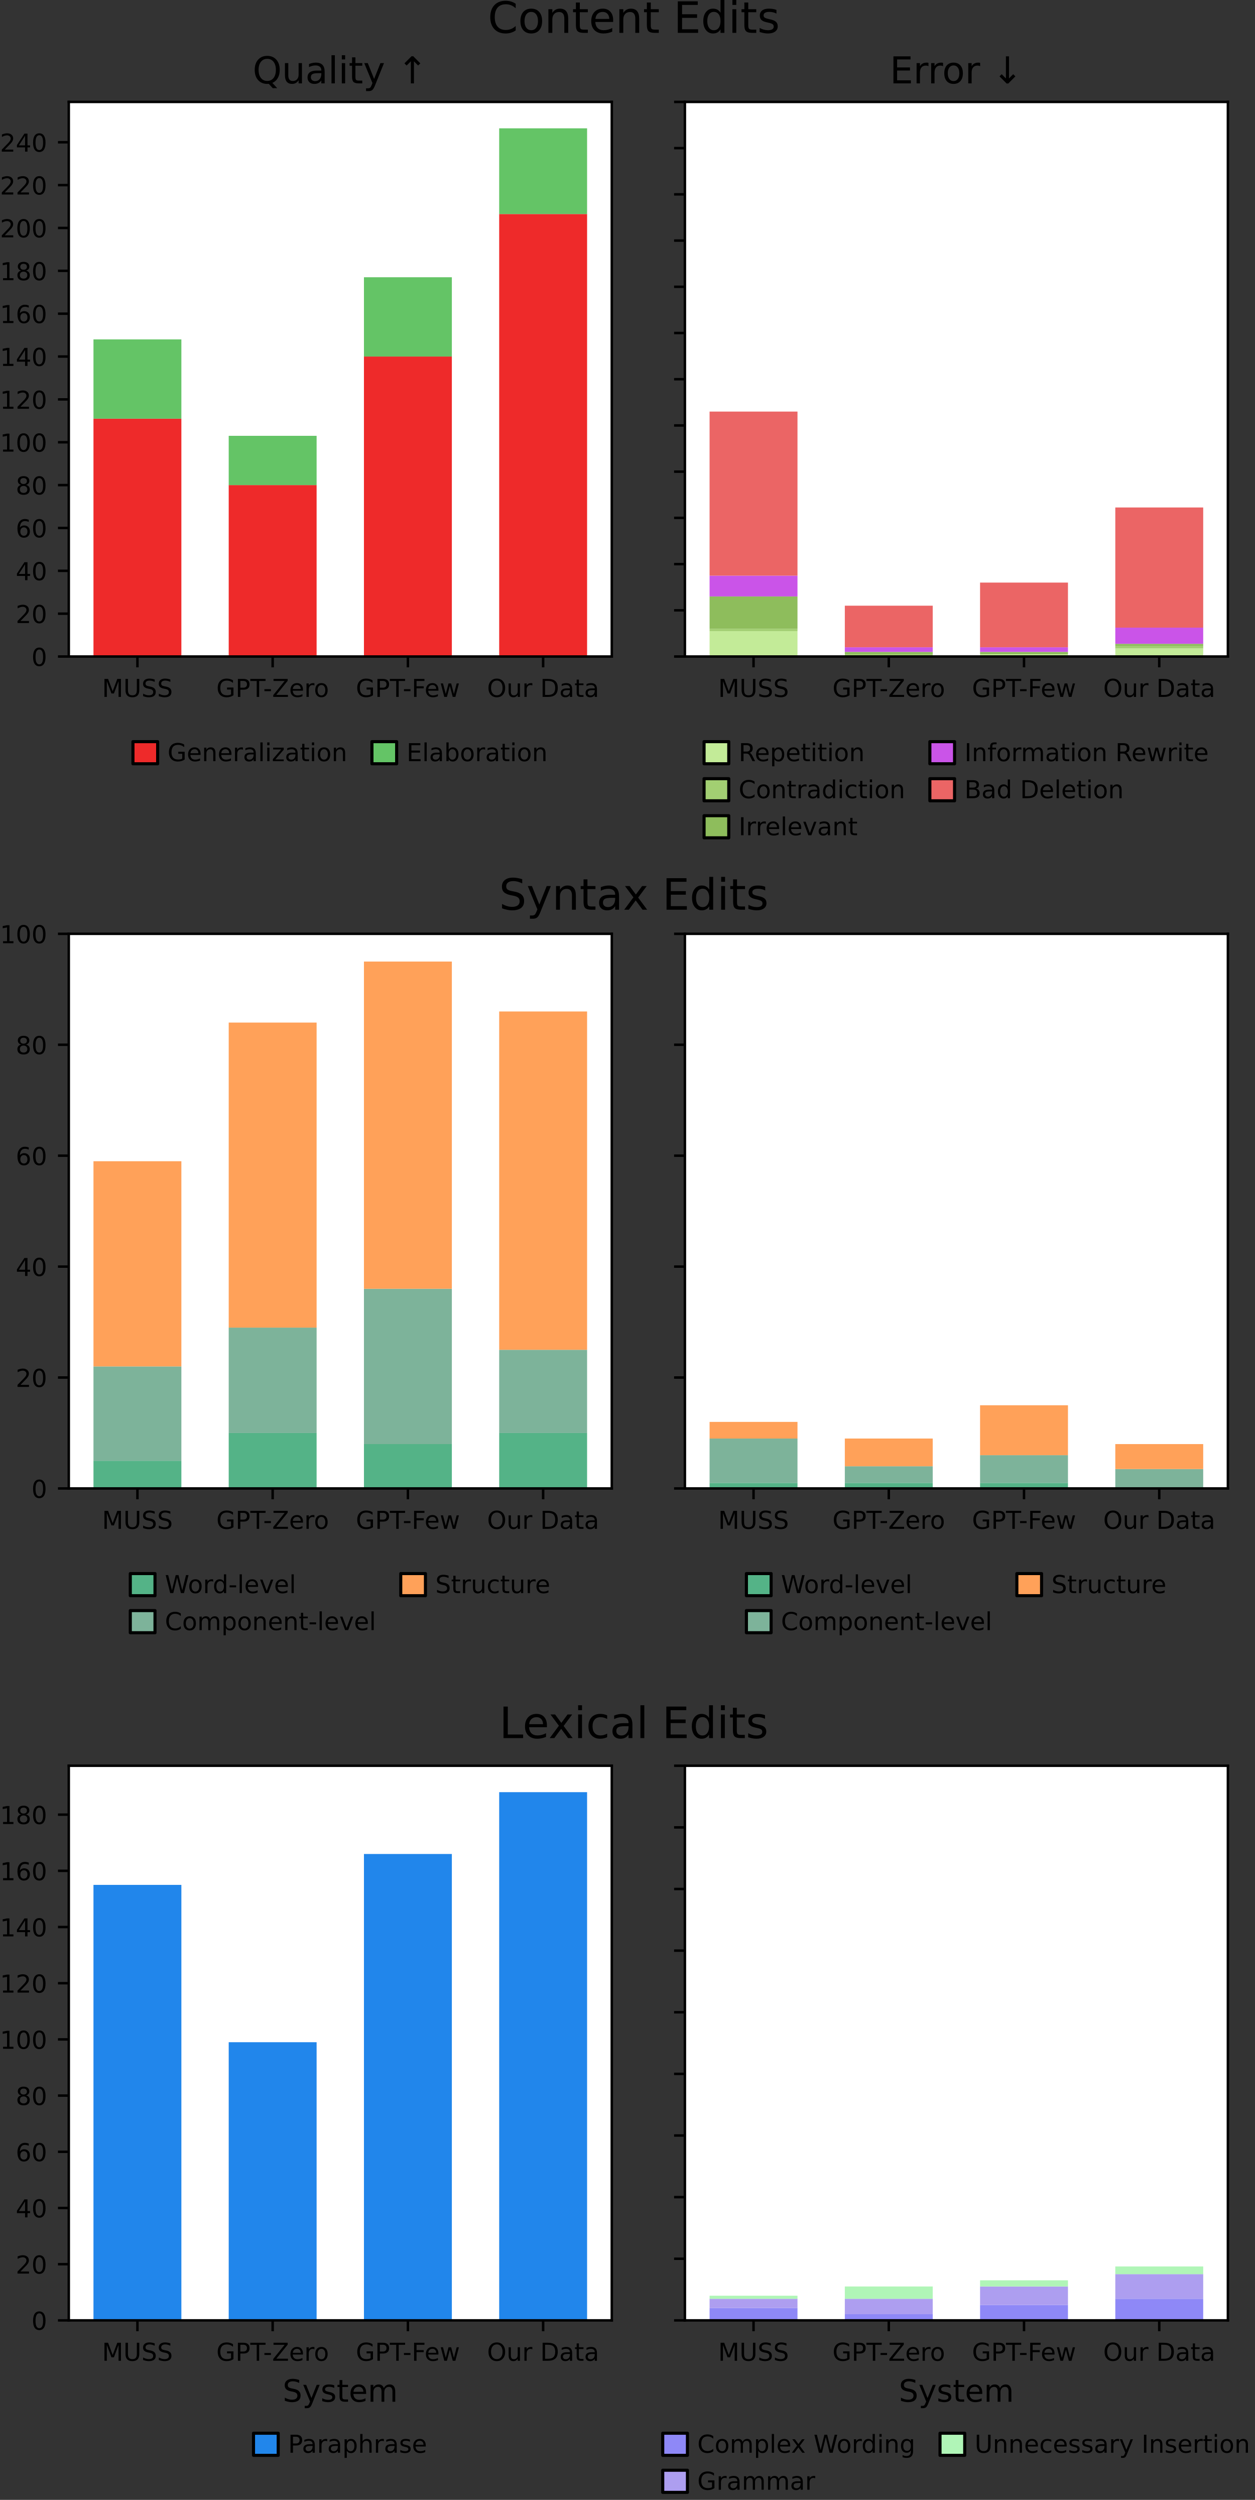 <?xml version="1.0" encoding="utf-8" standalone="no"?>
<!DOCTYPE svg PUBLIC "-//W3C//DTD SVG 1.1//EN"
  "http://www.w3.org/Graphics/SVG/1.1/DTD/svg11.dtd">
<!-- Created with matplotlib (https://matplotlib.org/) -->
<svg height="809.141pt" version="1.1" viewBox="0 0 406.301 809.141" width="406.301pt" xmlns="http://www.w3.org/2000/svg" xmlns:xlink="http://www.w3.org/1999/xlink">
 <rect x="0" y="0" width="406.301" height="809.141" fill="#333333" stroke="none"/>
 <defs>
  <style type="text/css">*{stroke-linecap:butt;stroke-linejoin:round;}</style>
 </defs>
 <g id="figure_1">
  <g id="patch_1">
   <path d="M 0 809.141 
L 406.301 809.141 
L 406.301 0 
L 0 0 
z
" style="fill:none;"/>
  </g>
  <g id="axes_1">
   <g id="patch_2">
    <path d="M 22.27 212.504 
L 198.059 212.504 
L 198.059 32.987 
L 22.27 32.987 
z
" style="fill:#ffffff;"/>
   </g>
   <g id="patch_3">
    <path clip-path="url(#p94b23fd249)" d="M 30.26 212.504 
L 58.719 212.504 
L 58.719 135.516 
L 30.26 135.516 
z
" style="fill:#ee2a2a;"/>
   </g>
   <g id="patch_4">
    <path clip-path="url(#p94b23fd249)" d="M 74.043 212.504 
L 102.502 212.504 
L 102.502 157.017 
L 74.043 157.017 
z
" style="fill:#ee2a2a;"/>
   </g>
   <g id="patch_5">
    <path clip-path="url(#p94b23fd249)" d="M 117.826 212.504 
L 146.285 212.504 
L 146.285 115.402 
L 117.826 115.402 
z
" style="fill:#ee2a2a;"/>
   </g>
   <g id="patch_6">
    <path clip-path="url(#p94b23fd249)" d="M 161.609 212.504 
L 190.068 212.504 
L 190.068 69.279 
L 161.609 69.279 
z
" style="fill:#ee2a2a;"/>
   </g>
   <g id="patch_7">
    <path clip-path="url(#p94b23fd249)" d="M 30.26 135.516 
L 58.719 135.516 
L 58.719 109.854 
L 30.26 109.854 
z
" style="fill:#64c466;"/>
   </g>
   <g id="patch_8">
    <path clip-path="url(#p94b23fd249)" d="M 74.043 157.017 
L 102.502 157.017 
L 102.502 141.065 
L 74.043 141.065 
z
" style="fill:#64c466;"/>
   </g>
   <g id="patch_9">
    <path clip-path="url(#p94b23fd249)" d="M 117.826 115.402 
L 146.285 115.402 
L 146.285 89.74 
L 117.826 89.74 
z
" style="fill:#64c466;"/>
   </g>
   <g id="patch_10">
    <path clip-path="url(#p94b23fd249)" d="M 161.609 69.279 
L 190.068 69.279 
L 190.068 41.536 
L 161.609 41.536 
z
" style="fill:#64c466;"/>
   </g>
   <g id="matplotlib.axis_1">
    <g id="xtick_1">
     <g id="line2d_1">
      <defs>
       <path d="M 0 0 
L 0 3.5 
" id="mf1b20cabda" style="stroke:#000000;stroke-width:0.8;"/>
      </defs>
      <g>
       <use style="stroke:#000000;stroke-width:0.8;" x="44.49" xlink:href="#mf1b20cabda" y="212.504"/>
      </g>
     </g>
     <g id="text_1">
      <!-- MUSS -->
      <g transform="translate(33.032 225.582)scale(0.08 -0.08)">
       <defs>
        <path d="M 9.812 72.906 
L 24.516 72.906 
L 43.109 23.297 
L 61.812 72.906 
L 76.516 72.906 
L 76.516 0 
L 66.891 0 
L 66.891 64.016 
L 48.094 14.016 
L 38.188 14.016 
L 19.391 64.016 
L 19.391 0 
L 9.812 0 
z
" id="DejaVuSans-77"/>
        <path d="M 8.688 72.906 
L 18.609 72.906 
L 18.609 28.609 
Q 18.609 16.891 22.844 11.734 
Q 27.094 6.594 36.625 6.594 
Q 46.094 6.594 50.344 11.734 
Q 54.594 16.891 54.594 28.609 
L 54.594 72.906 
L 64.5 72.906 
L 64.5 27.391 
Q 64.5 13.141 57.438 5.859 
Q 50.391 -1.422 36.625 -1.422 
Q 22.797 -1.422 15.734 5.859 
Q 8.688 13.141 8.688 27.391 
z
" id="DejaVuSans-85"/>
        <path d="M 53.516 70.516 
L 53.516 60.891 
Q 47.906 63.578 42.922 64.891 
Q 37.938 66.219 33.297 66.219 
Q 25.25 66.219 20.875 63.094 
Q 16.5 59.969 16.5 54.203 
Q 16.5 49.359 19.406 46.891 
Q 22.312 44.438 30.422 42.922 
L 36.375 41.703 
Q 47.406 39.594 52.656 34.297 
Q 57.906 29 57.906 20.125 
Q 57.906 9.516 50.797 4.047 
Q 43.703 -1.422 29.984 -1.422 
Q 24.812 -1.422 18.969 -0.25 
Q 13.141 0.922 6.891 3.219 
L 6.891 13.375 
Q 12.891 10.016 18.656 8.297 
Q 24.422 6.594 29.984 6.594 
Q 38.422 6.594 43.016 9.906 
Q 47.609 13.234 47.609 19.391 
Q 47.609 24.75 44.312 27.781 
Q 41.016 30.812 33.5 32.328 
L 27.484 33.5 
Q 16.453 35.688 11.516 40.375 
Q 6.594 45.062 6.594 53.422 
Q 6.594 63.094 13.406 68.656 
Q 20.219 74.219 32.172 74.219 
Q 37.312 74.219 42.625 73.281 
Q 47.953 72.359 53.516 70.516 
z
" id="DejaVuSans-83"/>
       </defs>
       <use xlink:href="#DejaVuSans-77"/>
       <use x="86.279" xlink:href="#DejaVuSans-85"/>
       <use x="159.473" xlink:href="#DejaVuSans-83"/>
       <use x="222.949" xlink:href="#DejaVuSans-83"/>
      </g>
     </g>
    </g>
    <g id="xtick_2">
     <g id="line2d_2">
      <g>
       <use style="stroke:#000000;stroke-width:0.8;" x="88.273" xlink:href="#mf1b20cabda" y="212.504"/>
      </g>
     </g>
     <g id="text_2">
      <!-- GPT-Zero -->
      <g transform="translate(70.037 225.582)scale(0.08 -0.08)">
       <defs>
        <path d="M 59.516 10.406 
L 59.516 29.984 
L 43.406 29.984 
L 43.406 38.094 
L 69.281 38.094 
L 69.281 6.781 
Q 63.578 2.734 56.688 0.656 
Q 49.812 -1.422 42 -1.422 
Q 24.906 -1.422 15.25 8.562 
Q 5.609 18.562 5.609 36.375 
Q 5.609 54.25 15.25 64.234 
Q 24.906 74.219 42 74.219 
Q 49.125 74.219 55.547 72.453 
Q 61.969 70.703 67.391 67.281 
L 67.391 56.781 
Q 61.922 61.422 55.766 63.766 
Q 49.609 66.109 42.828 66.109 
Q 29.438 66.109 22.719 58.641 
Q 16.016 51.172 16.016 36.375 
Q 16.016 21.625 22.719 14.156 
Q 29.438 6.688 42.828 6.688 
Q 48.047 6.688 52.141 7.594 
Q 56.25 8.5 59.516 10.406 
z
" id="DejaVuSans-71"/>
        <path d="M 19.672 64.797 
L 19.672 37.406 
L 32.078 37.406 
Q 38.969 37.406 42.719 40.969 
Q 46.484 44.531 46.484 51.125 
Q 46.484 57.672 42.719 61.234 
Q 38.969 64.797 32.078 64.797 
z
M 9.812 72.906 
L 32.078 72.906 
Q 44.344 72.906 50.609 67.359 
Q 56.891 61.812 56.891 51.125 
Q 56.891 40.328 50.609 34.812 
Q 44.344 29.297 32.078 29.297 
L 19.672 29.297 
L 19.672 0 
L 9.812 0 
z
" id="DejaVuSans-80"/>
        <path d="M -0.297 72.906 
L 61.375 72.906 
L 61.375 64.594 
L 35.5 64.594 
L 35.5 0 
L 25.594 0 
L 25.594 64.594 
L -0.297 64.594 
z
" id="DejaVuSans-84"/>
        <path d="M 4.891 31.391 
L 31.203 31.391 
L 31.203 23.391 
L 4.891 23.391 
z
" id="DejaVuSans-45"/>
        <path d="M 5.609 72.906 
L 62.891 72.906 
L 62.891 65.375 
L 16.797 8.297 
L 64.016 8.297 
L 64.016 0 
L 4.5 0 
L 4.5 7.516 
L 50.594 64.594 
L 5.609 64.594 
z
" id="DejaVuSans-90"/>
        <path d="M 56.203 29.594 
L 56.203 25.203 
L 14.891 25.203 
Q 15.484 15.922 20.484 11.062 
Q 25.484 6.203 34.422 6.203 
Q 39.594 6.203 44.453 7.469 
Q 49.312 8.734 54.109 11.281 
L 54.109 2.781 
Q 49.266 0.734 44.188 -0.344 
Q 39.109 -1.422 33.891 -1.422 
Q 20.797 -1.422 13.156 6.188 
Q 5.516 13.812 5.516 26.812 
Q 5.516 40.234 12.766 48.109 
Q 20.016 56 32.328 56 
Q 43.359 56 49.781 48.891 
Q 56.203 41.797 56.203 29.594 
z
M 47.219 32.234 
Q 47.125 39.594 43.094 43.984 
Q 39.062 48.391 32.422 48.391 
Q 24.906 48.391 20.391 44.141 
Q 15.875 39.891 15.188 32.172 
z
" id="DejaVuSans-101"/>
        <path d="M 41.109 46.297 
Q 39.594 47.172 37.812 47.578 
Q 36.031 48 33.891 48 
Q 26.266 48 22.188 43.047 
Q 18.109 38.094 18.109 28.812 
L 18.109 0 
L 9.078 0 
L 9.078 54.688 
L 18.109 54.688 
L 18.109 46.188 
Q 20.953 51.172 25.484 53.578 
Q 30.031 56 36.531 56 
Q 37.453 56 38.578 55.875 
Q 39.703 55.766 41.062 55.516 
z
" id="DejaVuSans-114"/>
        <path d="M 30.609 48.391 
Q 23.391 48.391 19.188 42.75 
Q 14.984 37.109 14.984 27.297 
Q 14.984 17.484 19.156 11.844 
Q 23.344 6.203 30.609 6.203 
Q 37.797 6.203 41.984 11.859 
Q 46.188 17.531 46.188 27.297 
Q 46.188 37.016 41.984 42.703 
Q 37.797 48.391 30.609 48.391 
z
M 30.609 56 
Q 42.328 56 49.016 48.375 
Q 55.719 40.766 55.719 27.297 
Q 55.719 13.875 49.016 6.219 
Q 42.328 -1.422 30.609 -1.422 
Q 18.844 -1.422 12.172 6.219 
Q 5.516 13.875 5.516 27.297 
Q 5.516 40.766 12.172 48.375 
Q 18.844 56 30.609 56 
z
" id="DejaVuSans-111"/>
       </defs>
       <use xlink:href="#DejaVuSans-71"/>
       <use x="77.49" xlink:href="#DejaVuSans-80"/>
       <use x="137.793" xlink:href="#DejaVuSans-84"/>
       <use x="189.752" xlink:href="#DejaVuSans-45"/>
       <use x="225.836" xlink:href="#DejaVuSans-90"/>
       <use x="294.342" xlink:href="#DejaVuSans-101"/>
       <use x="355.865" xlink:href="#DejaVuSans-114"/>
       <use x="394.729" xlink:href="#DejaVuSans-111"/>
      </g>
     </g>
    </g>
    <g id="xtick_3">
     <g id="line2d_3">
      <g>
       <use style="stroke:#000000;stroke-width:0.8;" x="132.056" xlink:href="#mf1b20cabda" y="212.504"/>
      </g>
     </g>
     <g id="text_3">
      <!-- GPT-Few -->
      <g transform="translate(115.21 225.582)scale(0.08 -0.08)">
       <defs>
        <path d="M 9.812 72.906 
L 51.703 72.906 
L 51.703 64.594 
L 19.672 64.594 
L 19.672 43.109 
L 48.578 43.109 
L 48.578 34.812 
L 19.672 34.812 
L 19.672 0 
L 9.812 0 
z
" id="DejaVuSans-70"/>
        <path d="M 4.203 54.688 
L 13.188 54.688 
L 24.422 12.016 
L 35.594 54.688 
L 46.188 54.688 
L 57.422 12.016 
L 68.609 54.688 
L 77.594 54.688 
L 63.281 0 
L 52.688 0 
L 40.922 44.828 
L 29.109 0 
L 18.5 0 
z
" id="DejaVuSans-119"/>
       </defs>
       <use xlink:href="#DejaVuSans-71"/>
       <use x="77.49" xlink:href="#DejaVuSans-80"/>
       <use x="137.793" xlink:href="#DejaVuSans-84"/>
       <use x="189.752" xlink:href="#DejaVuSans-45"/>
       <use x="225.836" xlink:href="#DejaVuSans-70"/>
       <use x="277.855" xlink:href="#DejaVuSans-101"/>
       <use x="339.379" xlink:href="#DejaVuSans-119"/>
      </g>
     </g>
    </g>
    <g id="xtick_4">
     <g id="line2d_4">
      <g>
       <use style="stroke:#000000;stroke-width:0.8;" x="175.839" xlink:href="#mf1b20cabda" y="212.504"/>
      </g>
     </g>
     <g id="text_4">
      <!-- Our Data -->
      <g transform="translate(157.689 225.582)scale(0.08 -0.08)">
       <defs>
        <path d="M 39.406 66.219 
Q 28.656 66.219 22.328 58.203 
Q 16.016 50.203 16.016 36.375 
Q 16.016 22.609 22.328 14.594 
Q 28.656 6.594 39.406 6.594 
Q 50.141 6.594 56.422 14.594 
Q 62.703 22.609 62.703 36.375 
Q 62.703 50.203 56.422 58.203 
Q 50.141 66.219 39.406 66.219 
z
M 39.406 74.219 
Q 54.734 74.219 63.906 63.938 
Q 73.094 53.656 73.094 36.375 
Q 73.094 19.141 63.906 8.859 
Q 54.734 -1.422 39.406 -1.422 
Q 24.031 -1.422 14.812 8.828 
Q 5.609 19.094 5.609 36.375 
Q 5.609 53.656 14.812 63.938 
Q 24.031 74.219 39.406 74.219 
z
" id="DejaVuSans-79"/>
        <path d="M 8.5 21.578 
L 8.5 54.688 
L 17.484 54.688 
L 17.484 21.922 
Q 17.484 14.156 20.5 10.266 
Q 23.531 6.391 29.594 6.391 
Q 36.859 6.391 41.078 11.031 
Q 45.312 15.672 45.312 23.688 
L 45.312 54.688 
L 54.297 54.688 
L 54.297 0 
L 45.312 0 
L 45.312 8.406 
Q 42.047 3.422 37.719 1 
Q 33.406 -1.422 27.688 -1.422 
Q 18.266 -1.422 13.375 4.438 
Q 8.5 10.297 8.5 21.578 
z
M 31.109 56 
z
" id="DejaVuSans-117"/>
        <path id="DejaVuSans-32"/>
        <path d="M 19.672 64.797 
L 19.672 8.109 
L 31.594 8.109 
Q 46.688 8.109 53.688 14.938 
Q 60.688 21.781 60.688 36.531 
Q 60.688 51.172 53.688 57.984 
Q 46.688 64.797 31.594 64.797 
z
M 9.812 72.906 
L 30.078 72.906 
Q 51.266 72.906 61.172 64.094 
Q 71.094 55.281 71.094 36.531 
Q 71.094 17.672 61.125 8.828 
Q 51.172 0 30.078 0 
L 9.812 0 
z
" id="DejaVuSans-68"/>
        <path d="M 34.281 27.484 
Q 23.391 27.484 19.188 25 
Q 14.984 22.516 14.984 16.5 
Q 14.984 11.719 18.141 8.906 
Q 21.297 6.109 26.703 6.109 
Q 34.188 6.109 38.703 11.406 
Q 43.219 16.703 43.219 25.484 
L 43.219 27.484 
z
M 52.203 31.203 
L 52.203 0 
L 43.219 0 
L 43.219 8.297 
Q 40.141 3.328 35.547 0.953 
Q 30.953 -1.422 24.312 -1.422 
Q 15.922 -1.422 10.953 3.297 
Q 6 8.016 6 15.922 
Q 6 25.141 12.172 29.828 
Q 18.359 34.516 30.609 34.516 
L 43.219 34.516 
L 43.219 35.406 
Q 43.219 41.609 39.141 45 
Q 35.062 48.391 27.688 48.391 
Q 23 48.391 18.547 47.266 
Q 14.109 46.141 10.016 43.891 
L 10.016 52.203 
Q 14.938 54.109 19.578 55.047 
Q 24.219 56 28.609 56 
Q 40.484 56 46.344 49.844 
Q 52.203 43.703 52.203 31.203 
z
" id="DejaVuSans-97"/>
        <path d="M 18.312 70.219 
L 18.312 54.688 
L 36.812 54.688 
L 36.812 47.703 
L 18.312 47.703 
L 18.312 18.016 
Q 18.312 11.328 20.141 9.422 
Q 21.969 7.516 27.594 7.516 
L 36.812 7.516 
L 36.812 0 
L 27.594 0 
Q 17.188 0 13.234 3.875 
Q 9.281 7.766 9.281 18.016 
L 9.281 47.703 
L 2.688 47.703 
L 2.688 54.688 
L 9.281 54.688 
L 9.281 70.219 
z
" id="DejaVuSans-116"/>
       </defs>
       <use xlink:href="#DejaVuSans-79"/>
       <use x="78.711" xlink:href="#DejaVuSans-117"/>
       <use x="142.09" xlink:href="#DejaVuSans-114"/>
       <use x="183.203" xlink:href="#DejaVuSans-32"/>
       <use x="214.99" xlink:href="#DejaVuSans-68"/>
       <use x="291.992" xlink:href="#DejaVuSans-97"/>
       <use x="353.271" xlink:href="#DejaVuSans-116"/>
       <use x="392.48" xlink:href="#DejaVuSans-97"/>
      </g>
     </g>
    </g>
   </g>
   <g id="matplotlib.axis_2">
    <g id="ytick_1">
     <g id="line2d_5">
      <defs>
       <path d="M 0 0 
L -3.5 0 
" id="m70d85692d2" style="stroke:#000000;stroke-width:0.8;"/>
      </defs>
      <g>
       <use style="stroke:#000000;stroke-width:0.8;" x="22.27" xlink:href="#m70d85692d2" y="212.504"/>
      </g>
     </g>
     <g id="text_5">
      <!-- 0 -->
      <g transform="translate(10.18 215.543)scale(0.08 -0.08)">
       <defs>
        <path d="M 31.781 66.406 
Q 24.172 66.406 20.328 58.906 
Q 16.5 51.422 16.5 36.375 
Q 16.5 21.391 20.328 13.891 
Q 24.172 6.391 31.781 6.391 
Q 39.453 6.391 43.281 13.891 
Q 47.125 21.391 47.125 36.375 
Q 47.125 51.422 43.281 58.906 
Q 39.453 66.406 31.781 66.406 
z
M 31.781 74.219 
Q 44.047 74.219 50.516 64.516 
Q 56.984 54.828 56.984 36.375 
Q 56.984 17.969 50.516 8.266 
Q 44.047 -1.422 31.781 -1.422 
Q 19.531 -1.422 13.062 8.266 
Q 6.594 17.969 6.594 36.375 
Q 6.594 54.828 13.062 64.516 
Q 19.531 74.219 31.781 74.219 
z
" id="DejaVuSans-48"/>
       </defs>
       <use xlink:href="#DejaVuSans-48"/>
      </g>
     </g>
    </g>
    <g id="ytick_2">
     <g id="line2d_6">
      <g>
       <use style="stroke:#000000;stroke-width:0.8;" x="22.27" xlink:href="#m70d85692d2" y="198.632"/>
      </g>
     </g>
     <g id="text_6">
      <!-- 20 -->
      <g transform="translate(5.09 201.671)scale(0.08 -0.08)">
       <defs>
        <path d="M 19.188 8.297 
L 53.609 8.297 
L 53.609 0 
L 7.328 0 
L 7.328 8.297 
Q 12.938 14.109 22.625 23.891 
Q 32.328 33.688 34.812 36.531 
Q 39.547 41.844 41.422 45.531 
Q 43.312 49.219 43.312 52.781 
Q 43.312 58.594 39.234 62.25 
Q 35.156 65.922 28.609 65.922 
Q 23.969 65.922 18.812 64.312 
Q 13.672 62.703 7.812 59.422 
L 7.812 69.391 
Q 13.766 71.781 18.938 73 
Q 24.125 74.219 28.422 74.219 
Q 39.75 74.219 46.484 68.547 
Q 53.219 62.891 53.219 53.422 
Q 53.219 48.922 51.531 44.891 
Q 49.859 40.875 45.406 35.406 
Q 44.188 33.984 37.641 27.219 
Q 31.109 20.453 19.188 8.297 
z
" id="DejaVuSans-50"/>
       </defs>
       <use xlink:href="#DejaVuSans-50"/>
       <use x="63.623" xlink:href="#DejaVuSans-48"/>
      </g>
     </g>
    </g>
    <g id="ytick_3">
     <g id="line2d_7">
      <g>
       <use style="stroke:#000000;stroke-width:0.8;" x="22.27" xlink:href="#m70d85692d2" y="184.76"/>
      </g>
     </g>
     <g id="text_7">
      <!-- 40 -->
      <g transform="translate(5.09 187.8)scale(0.08 -0.08)">
       <defs>
        <path d="M 37.797 64.312 
L 12.891 25.391 
L 37.797 25.391 
z
M 35.203 72.906 
L 47.609 72.906 
L 47.609 25.391 
L 58.016 25.391 
L 58.016 17.188 
L 47.609 17.188 
L 47.609 0 
L 37.797 0 
L 37.797 17.188 
L 4.891 17.188 
L 4.891 26.703 
z
" id="DejaVuSans-52"/>
       </defs>
       <use xlink:href="#DejaVuSans-52"/>
       <use x="63.623" xlink:href="#DejaVuSans-48"/>
      </g>
     </g>
    </g>
    <g id="ytick_4">
     <g id="line2d_8">
      <g>
       <use style="stroke:#000000;stroke-width:0.8;" x="22.27" xlink:href="#m70d85692d2" y="170.889"/>
      </g>
     </g>
     <g id="text_8">
      <!-- 60 -->
      <g transform="translate(5.09 173.928)scale(0.08 -0.08)">
       <defs>
        <path d="M 33.016 40.375 
Q 26.375 40.375 22.484 35.828 
Q 18.609 31.297 18.609 23.391 
Q 18.609 15.531 22.484 10.953 
Q 26.375 6.391 33.016 6.391 
Q 39.656 6.391 43.531 10.953 
Q 47.406 15.531 47.406 23.391 
Q 47.406 31.297 43.531 35.828 
Q 39.656 40.375 33.016 40.375 
z
M 52.594 71.297 
L 52.594 62.312 
Q 48.875 64.062 45.094 64.984 
Q 41.312 65.922 37.594 65.922 
Q 27.828 65.922 22.672 59.328 
Q 17.531 52.734 16.797 39.406 
Q 19.672 43.656 24.016 45.922 
Q 28.375 48.188 33.594 48.188 
Q 44.578 48.188 50.953 41.516 
Q 57.328 34.859 57.328 23.391 
Q 57.328 12.156 50.688 5.359 
Q 44.047 -1.422 33.016 -1.422 
Q 20.359 -1.422 13.672 8.266 
Q 6.984 17.969 6.984 36.375 
Q 6.984 53.656 15.188 63.938 
Q 23.391 74.219 37.203 74.219 
Q 40.922 74.219 44.703 73.484 
Q 48.484 72.75 52.594 71.297 
z
" id="DejaVuSans-54"/>
       </defs>
       <use xlink:href="#DejaVuSans-54"/>
       <use x="63.623" xlink:href="#DejaVuSans-48"/>
      </g>
     </g>
    </g>
    <g id="ytick_5">
     <g id="line2d_9">
      <g>
       <use style="stroke:#000000;stroke-width:0.8;" x="22.27" xlink:href="#m70d85692d2" y="157.017"/>
      </g>
     </g>
     <g id="text_9">
      <!-- 80 -->
      <g transform="translate(5.09 160.056)scale(0.08 -0.08)">
       <defs>
        <path d="M 31.781 34.625 
Q 24.75 34.625 20.719 30.859 
Q 16.703 27.094 16.703 20.516 
Q 16.703 13.922 20.719 10.156 
Q 24.75 6.391 31.781 6.391 
Q 38.812 6.391 42.859 10.172 
Q 46.922 13.969 46.922 20.516 
Q 46.922 27.094 42.891 30.859 
Q 38.875 34.625 31.781 34.625 
z
M 21.922 38.812 
Q 15.578 40.375 12.031 44.719 
Q 8.5 49.078 8.5 55.328 
Q 8.5 64.062 14.719 69.141 
Q 20.953 74.219 31.781 74.219 
Q 42.672 74.219 48.875 69.141 
Q 55.078 64.062 55.078 55.328 
Q 55.078 49.078 51.531 44.719 
Q 48 40.375 41.703 38.812 
Q 48.828 37.156 52.797 32.312 
Q 56.781 27.484 56.781 20.516 
Q 56.781 9.906 50.312 4.234 
Q 43.844 -1.422 31.781 -1.422 
Q 19.734 -1.422 13.25 4.234 
Q 6.781 9.906 6.781 20.516 
Q 6.781 27.484 10.781 32.312 
Q 14.797 37.156 21.922 38.812 
z
M 18.312 54.391 
Q 18.312 48.734 21.844 45.562 
Q 25.391 42.391 31.781 42.391 
Q 38.141 42.391 41.719 45.562 
Q 45.312 48.734 45.312 54.391 
Q 45.312 60.062 41.719 63.234 
Q 38.141 66.406 31.781 66.406 
Q 25.391 66.406 21.844 63.234 
Q 18.312 60.062 18.312 54.391 
z
" id="DejaVuSans-56"/>
       </defs>
       <use xlink:href="#DejaVuSans-56"/>
       <use x="63.623" xlink:href="#DejaVuSans-48"/>
      </g>
     </g>
    </g>
    <g id="ytick_6">
     <g id="line2d_10">
      <g>
       <use style="stroke:#000000;stroke-width:0.8;" x="22.27" xlink:href="#m70d85692d2" y="143.145"/>
      </g>
     </g>
     <g id="text_10">
      <!-- 100 -->
      <g transform="translate(0 146.185)scale(0.08 -0.08)">
       <defs>
        <path d="M 12.406 8.297 
L 28.516 8.297 
L 28.516 63.922 
L 10.984 60.406 
L 10.984 69.391 
L 28.422 72.906 
L 38.281 72.906 
L 38.281 8.297 
L 54.391 8.297 
L 54.391 0 
L 12.406 0 
z
" id="DejaVuSans-49"/>
       </defs>
       <use xlink:href="#DejaVuSans-49"/>
       <use x="63.623" xlink:href="#DejaVuSans-48"/>
       <use x="127.246" xlink:href="#DejaVuSans-48"/>
      </g>
     </g>
    </g>
    <g id="ytick_7">
     <g id="line2d_11">
      <g>
       <use style="stroke:#000000;stroke-width:0.8;" x="22.27" xlink:href="#m70d85692d2" y="129.274"/>
      </g>
     </g>
     <g id="text_11">
      <!-- 120 -->
      <g transform="translate(0 132.313)scale(0.08 -0.08)">
       <use xlink:href="#DejaVuSans-49"/>
       <use x="63.623" xlink:href="#DejaVuSans-50"/>
       <use x="127.246" xlink:href="#DejaVuSans-48"/>
      </g>
     </g>
    </g>
    <g id="ytick_8">
     <g id="line2d_12">
      <g>
       <use style="stroke:#000000;stroke-width:0.8;" x="22.27" xlink:href="#m70d85692d2" y="115.402"/>
      </g>
     </g>
     <g id="text_12">
      <!-- 140 -->
      <g transform="translate(0 118.442)scale(0.08 -0.08)">
       <use xlink:href="#DejaVuSans-49"/>
       <use x="63.623" xlink:href="#DejaVuSans-52"/>
       <use x="127.246" xlink:href="#DejaVuSans-48"/>
      </g>
     </g>
    </g>
    <g id="ytick_9">
     <g id="line2d_13">
      <g>
       <use style="stroke:#000000;stroke-width:0.8;" x="22.27" xlink:href="#m70d85692d2" y="101.531"/>
      </g>
     </g>
     <g id="text_13">
      <!-- 160 -->
      <g transform="translate(0 104.57)scale(0.08 -0.08)">
       <use xlink:href="#DejaVuSans-49"/>
       <use x="63.623" xlink:href="#DejaVuSans-54"/>
       <use x="127.246" xlink:href="#DejaVuSans-48"/>
      </g>
     </g>
    </g>
    <g id="ytick_10">
     <g id="line2d_14">
      <g>
       <use style="stroke:#000000;stroke-width:0.8;" x="22.27" xlink:href="#m70d85692d2" y="87.659"/>
      </g>
     </g>
     <g id="text_14">
      <!-- 180 -->
      <g transform="translate(0 90.698)scale(0.08 -0.08)">
       <use xlink:href="#DejaVuSans-49"/>
       <use x="63.623" xlink:href="#DejaVuSans-56"/>
       <use x="127.246" xlink:href="#DejaVuSans-48"/>
      </g>
     </g>
    </g>
    <g id="ytick_11">
     <g id="line2d_15">
      <g>
       <use style="stroke:#000000;stroke-width:0.8;" x="22.27" xlink:href="#m70d85692d2" y="73.787"/>
      </g>
     </g>
     <g id="text_15">
      <!-- 200 -->
      <g transform="translate(0 76.827)scale(0.08 -0.08)">
       <use xlink:href="#DejaVuSans-50"/>
       <use x="63.623" xlink:href="#DejaVuSans-48"/>
       <use x="127.246" xlink:href="#DejaVuSans-48"/>
      </g>
     </g>
    </g>
    <g id="ytick_12">
     <g id="line2d_16">
      <g>
       <use style="stroke:#000000;stroke-width:0.8;" x="22.27" xlink:href="#m70d85692d2" y="59.916"/>
      </g>
     </g>
     <g id="text_16">
      <!-- 220 -->
      <g transform="translate(0 62.955)scale(0.08 -0.08)">
       <use xlink:href="#DejaVuSans-50"/>
       <use x="63.623" xlink:href="#DejaVuSans-50"/>
       <use x="127.246" xlink:href="#DejaVuSans-48"/>
      </g>
     </g>
    </g>
    <g id="ytick_13">
     <g id="line2d_17">
      <g>
       <use style="stroke:#000000;stroke-width:0.8;" x="22.27" xlink:href="#m70d85692d2" y="46.044"/>
      </g>
     </g>
     <g id="text_17">
      <!-- 240 -->
      <g transform="translate(0 49.084)scale(0.08 -0.08)">
       <use xlink:href="#DejaVuSans-50"/>
       <use x="63.623" xlink:href="#DejaVuSans-52"/>
       <use x="127.246" xlink:href="#DejaVuSans-48"/>
      </g>
     </g>
    </g>
   </g>
   <g id="patch_11">
    <path d="M 22.27 212.504 
L 22.27 32.987 
" style="fill:none;stroke:#000000;stroke-linecap:square;stroke-linejoin:miter;stroke-width:0.8;"/>
   </g>
   <g id="patch_12">
    <path d="M 198.059 212.504 
L 198.059 32.987 
" style="fill:none;stroke:#000000;stroke-linecap:square;stroke-linejoin:miter;stroke-width:0.8;"/>
   </g>
   <g id="patch_13">
    <path d="M 22.27 212.504 
L 198.059 212.504 
" style="fill:none;stroke:#000000;stroke-linecap:square;stroke-linejoin:miter;stroke-width:0.8;"/>
   </g>
   <g id="patch_14">
    <path d="M 22.27 32.987 
L 198.059 32.987 
" style="fill:none;stroke:#000000;stroke-linecap:square;stroke-linejoin:miter;stroke-width:0.8;"/>
   </g>
   <g id="text_18">
    <!-- Quality ↑ -->
    <g transform="translate(81.79 26.988)scale(0.12 -0.12)">
     <defs>
      <path d="M 39.406 66.219 
Q 28.656 66.219 22.328 58.203 
Q 16.016 50.203 16.016 36.375 
Q 16.016 22.609 22.328 14.594 
Q 28.656 6.594 39.406 6.594 
Q 50.141 6.594 56.422 14.594 
Q 62.703 22.609 62.703 36.375 
Q 62.703 50.203 56.422 58.203 
Q 50.141 66.219 39.406 66.219 
z
M 53.219 1.312 
L 66.219 -12.891 
L 54.297 -12.891 
L 43.5 -1.219 
Q 41.891 -1.312 41.031 -1.359 
Q 40.188 -1.422 39.406 -1.422 
Q 24.031 -1.422 14.812 8.859 
Q 5.609 19.141 5.609 36.375 
Q 5.609 53.656 14.812 63.938 
Q 24.031 74.219 39.406 74.219 
Q 54.734 74.219 63.906 63.938 
Q 73.094 53.656 73.094 36.375 
Q 73.094 23.688 67.984 14.641 
Q 62.891 5.609 53.219 1.312 
z
" id="DejaVuSans-81"/>
      <path d="M 9.422 75.984 
L 18.406 75.984 
L 18.406 0 
L 9.422 0 
z
" id="DejaVuSans-108"/>
      <path d="M 9.422 54.688 
L 18.406 54.688 
L 18.406 0 
L 9.422 0 
z
M 9.422 75.984 
L 18.406 75.984 
L 18.406 64.594 
L 9.422 64.594 
z
" id="DejaVuSans-105"/>
      <path d="M 32.172 -5.078 
Q 28.375 -14.844 24.75 -17.812 
Q 21.141 -20.797 15.094 -20.797 
L 7.906 -20.797 
L 7.906 -13.281 
L 13.188 -13.281 
Q 16.891 -13.281 18.938 -11.516 
Q 21 -9.766 23.484 -3.219 
L 25.094 0.875 
L 2.984 54.688 
L 12.5 54.688 
L 29.594 11.922 
L 46.688 54.688 
L 56.203 54.688 
z
" id="DejaVuSans-121"/>
      <path d="M 39.703 73.25 
L 44.094 73.25 
L 63.234 54 
L 57.375 48.141 
L 46.047 59.578 
L 46.047 0 
L 37.75 0 
L 37.75 59.578 
L 26.312 48.141 
L 20.453 54 
z
" id="DejaVuSans-8593"/>
     </defs>
     <use xlink:href="#DejaVuSans-81"/>
     <use x="78.711" xlink:href="#DejaVuSans-117"/>
     <use x="142.09" xlink:href="#DejaVuSans-97"/>
     <use x="203.369" xlink:href="#DejaVuSans-108"/>
     <use x="231.152" xlink:href="#DejaVuSans-105"/>
     <use x="258.936" xlink:href="#DejaVuSans-116"/>
     <use x="298.145" xlink:href="#DejaVuSans-121"/>
     <use x="357.324" xlink:href="#DejaVuSans-32"/>
     <use x="389.111" xlink:href="#DejaVuSans-8593"/>
    </g>
   </g>
   <g id="legend_1">
    <g id="patch_15">
     <path d="M 43.042 247.215 
L 51.042 247.215 
L 51.042 240.055 
L 43.042 240.055 
z
" style="fill:#ee2a2a;stroke:#000000;stroke-linejoin:miter;"/>
    </g>
    <g id="text_19">
     <!-- Generalization -->
     <g transform="translate(54.242 246.375)scale(0.08 -0.08)">
      <defs>
       <path d="M 54.891 33.016 
L 54.891 0 
L 45.906 0 
L 45.906 32.719 
Q 45.906 40.484 42.875 44.328 
Q 39.844 48.188 33.797 48.188 
Q 26.516 48.188 22.312 43.547 
Q 18.109 38.922 18.109 30.906 
L 18.109 0 
L 9.078 0 
L 9.078 54.688 
L 18.109 54.688 
L 18.109 46.188 
Q 21.344 51.125 25.703 53.562 
Q 30.078 56 35.797 56 
Q 45.219 56 50.047 50.172 
Q 54.891 44.344 54.891 33.016 
z
" id="DejaVuSans-110"/>
       <path d="M 5.516 54.688 
L 48.188 54.688 
L 48.188 46.484 
L 14.406 7.172 
L 48.188 7.172 
L 48.188 0 
L 4.297 0 
L 4.297 8.203 
L 38.094 47.516 
L 5.516 47.516 
z
" id="DejaVuSans-122"/>
      </defs>
      <use xlink:href="#DejaVuSans-71"/>
      <use x="77.49" xlink:href="#DejaVuSans-101"/>
      <use x="139.014" xlink:href="#DejaVuSans-110"/>
      <use x="202.393" xlink:href="#DejaVuSans-101"/>
      <use x="263.916" xlink:href="#DejaVuSans-114"/>
      <use x="305.029" xlink:href="#DejaVuSans-97"/>
      <use x="366.309" xlink:href="#DejaVuSans-108"/>
      <use x="394.092" xlink:href="#DejaVuSans-105"/>
      <use x="421.875" xlink:href="#DejaVuSans-122"/>
      <use x="474.365" xlink:href="#DejaVuSans-97"/>
      <use x="535.645" xlink:href="#DejaVuSans-116"/>
      <use x="574.854" xlink:href="#DejaVuSans-105"/>
      <use x="602.637" xlink:href="#DejaVuSans-111"/>
      <use x="663.818" xlink:href="#DejaVuSans-110"/>
     </g>
    </g>
    <g id="patch_16">
     <path d="M 120.417 247.215 
L 128.417 247.215 
L 128.417 240.055 
L 120.417 240.055 
z
" style="fill:#64c466;stroke:#000000;stroke-linejoin:miter;"/>
    </g>
    <g id="text_20">
     <!-- Elaboration -->
     <g transform="translate(131.617 246.375)scale(0.08 -0.08)">
      <defs>
       <path d="M 9.812 72.906 
L 55.906 72.906 
L 55.906 64.594 
L 19.672 64.594 
L 19.672 43.016 
L 54.391 43.016 
L 54.391 34.719 
L 19.672 34.719 
L 19.672 8.297 
L 56.781 8.297 
L 56.781 0 
L 9.812 0 
z
" id="DejaVuSans-69"/>
       <path d="M 48.688 27.297 
Q 48.688 37.203 44.609 42.844 
Q 40.531 48.484 33.406 48.484 
Q 26.266 48.484 22.188 42.844 
Q 18.109 37.203 18.109 27.297 
Q 18.109 17.391 22.188 11.75 
Q 26.266 6.109 33.406 6.109 
Q 40.531 6.109 44.609 11.75 
Q 48.688 17.391 48.688 27.297 
z
M 18.109 46.391 
Q 20.953 51.266 25.266 53.625 
Q 29.594 56 35.594 56 
Q 45.562 56 51.781 48.094 
Q 58.016 40.188 58.016 27.297 
Q 58.016 14.406 51.781 6.484 
Q 45.562 -1.422 35.594 -1.422 
Q 29.594 -1.422 25.266 0.953 
Q 20.953 3.328 18.109 8.203 
L 18.109 0 
L 9.078 0 
L 9.078 75.984 
L 18.109 75.984 
z
" id="DejaVuSans-98"/>
      </defs>
      <use xlink:href="#DejaVuSans-69"/>
      <use x="63.184" xlink:href="#DejaVuSans-108"/>
      <use x="90.967" xlink:href="#DejaVuSans-97"/>
      <use x="152.246" xlink:href="#DejaVuSans-98"/>
      <use x="215.723" xlink:href="#DejaVuSans-111"/>
      <use x="276.904" xlink:href="#DejaVuSans-114"/>
      <use x="318.018" xlink:href="#DejaVuSans-97"/>
      <use x="379.297" xlink:href="#DejaVuSans-116"/>
      <use x="418.506" xlink:href="#DejaVuSans-105"/>
      <use x="446.289" xlink:href="#DejaVuSans-111"/>
      <use x="507.471" xlink:href="#DejaVuSans-110"/>
     </g>
    </g>
   </g>
  </g>
  <g id="axes_2">
   <g id="patch_17">
    <path d="M 221.735 212.504 
L 397.524 212.504 
L 397.524 32.987 
L 221.735 32.987 
z
" style="fill:#ffffff;"/>
   </g>
   <g id="patch_18">
    <path clip-path="url(#p80d3e4a341)" d="M 229.725 212.504 
L 258.184 212.504 
L 258.184 204.276 
L 229.725 204.276 
z
" style="fill:#c3eb98;"/>
   </g>
   <g id="patch_19">
    <path clip-path="url(#p80d3e4a341)" d="M 273.508 212.504 
L 301.967 212.504 
L 301.967 212.504 
L 273.508 212.504 
z
" style="fill:#c3eb98;"/>
   </g>
   <g id="patch_20">
    <path clip-path="url(#p80d3e4a341)" d="M 317.291 212.504 
L 345.75 212.504 
L 345.75 211.756 
L 317.291 211.756 
z
" style="fill:#c3eb98;"/>
   </g>
   <g id="patch_21">
    <path clip-path="url(#p80d3e4a341)" d="M 361.074 212.504 
L 389.533 212.504 
L 389.533 209.886 
L 361.074 209.886 
z
" style="fill:#c3eb98;"/>
   </g>
   <g id="patch_22">
    <path clip-path="url(#p80d3e4a341)" d="M 229.725 204.276 
L 258.184 204.276 
L 258.184 203.528 
L 229.725 203.528 
z
" style="fill:#a2cf72;"/>
   </g>
   <g id="patch_23">
    <path clip-path="url(#p80d3e4a341)" d="M 273.508 212.504 
L 301.967 212.504 
L 301.967 211.756 
L 273.508 211.756 
z
" style="fill:#a2cf72;"/>
   </g>
   <g id="patch_24">
    <path clip-path="url(#p80d3e4a341)" d="M 317.291 211.756 
L 345.75 211.756 
L 345.75 211.756 
L 317.291 211.756 
z
" style="fill:#a2cf72;"/>
   </g>
   <g id="patch_25">
    <path clip-path="url(#p80d3e4a341)" d="M 361.074 209.886 
L 389.533 209.886 
L 389.533 209.138 
L 361.074 209.138 
z
" style="fill:#a2cf72;"/>
   </g>
   <g id="patch_26">
    <path clip-path="url(#p80d3e4a341)" d="M 229.725 203.528 
L 258.184 203.528 
L 258.184 193.056 
L 229.725 193.056 
z
" style="fill:#8ebd5c;"/>
   </g>
   <g id="patch_27">
    <path clip-path="url(#p80d3e4a341)" d="M 273.508 211.756 
L 301.967 211.756 
L 301.967 211.008 
L 273.508 211.008 
z
" style="fill:#8ebd5c;"/>
   </g>
   <g id="patch_28">
    <path clip-path="url(#p80d3e4a341)" d="M 317.291 211.756 
L 345.75 211.756 
L 345.75 211.008 
L 317.291 211.008 
z
" style="fill:#8ebd5c;"/>
   </g>
   <g id="patch_29">
    <path clip-path="url(#p80d3e4a341)" d="M 361.074 209.138 
L 389.533 209.138 
L 389.533 208.39 
L 361.074 208.39 
z
" style="fill:#8ebd5c;"/>
   </g>
   <g id="patch_30">
    <path clip-path="url(#p80d3e4a341)" d="M 229.725 193.056 
L 258.184 193.056 
L 258.184 186.324 
L 229.725 186.324 
z
" style="fill:#ca54e8;"/>
   </g>
   <g id="patch_31">
    <path clip-path="url(#p80d3e4a341)" d="M 273.508 211.008 
L 301.967 211.008 
L 301.967 209.512 
L 273.508 209.512 
z
" style="fill:#ca54e8;"/>
   </g>
   <g id="patch_32">
    <path clip-path="url(#p80d3e4a341)" d="M 317.291 211.008 
L 345.75 211.008 
L 345.75 209.512 
L 317.291 209.512 
z
" style="fill:#ca54e8;"/>
   </g>
   <g id="patch_33">
    <path clip-path="url(#p80d3e4a341)" d="M 361.074 208.39 
L 389.533 208.39 
L 389.533 203.154 
L 361.074 203.154 
z
" style="fill:#ca54e8;"/>
   </g>
   <g id="patch_34">
    <path clip-path="url(#p80d3e4a341)" d="M 229.725 186.324 
L 258.184 186.324 
L 258.184 133.217 
L 229.725 133.217 
z
" style="fill:#eb6565;"/>
   </g>
   <g id="patch_35">
    <path clip-path="url(#p80d3e4a341)" d="M 273.508 209.512 
L 301.967 209.512 
L 301.967 196.048 
L 273.508 196.048 
z
" style="fill:#eb6565;"/>
   </g>
   <g id="patch_36">
    <path clip-path="url(#p80d3e4a341)" d="M 317.291 209.512 
L 345.75 209.512 
L 345.75 188.568 
L 317.291 188.568 
z
" style="fill:#eb6565;"/>
   </g>
   <g id="patch_37">
    <path clip-path="url(#p80d3e4a341)" d="M 361.074 203.154 
L 389.533 203.154 
L 389.533 164.259 
L 361.074 164.259 
z
" style="fill:#eb6565;"/>
   </g>
   <g id="matplotlib.axis_3">
    <g id="xtick_5">
     <g id="line2d_18">
      <g>
       <use style="stroke:#000000;stroke-width:0.8;" x="243.955" xlink:href="#mf1b20cabda" y="212.504"/>
      </g>
     </g>
     <g id="text_21">
      <!-- MUSS -->
      <g transform="translate(232.497 225.582)scale(0.08 -0.08)">
       <use xlink:href="#DejaVuSans-77"/>
       <use x="86.279" xlink:href="#DejaVuSans-85"/>
       <use x="159.473" xlink:href="#DejaVuSans-83"/>
       <use x="222.949" xlink:href="#DejaVuSans-83"/>
      </g>
     </g>
    </g>
    <g id="xtick_6">
     <g id="line2d_19">
      <g>
       <use style="stroke:#000000;stroke-width:0.8;" x="287.738" xlink:href="#mf1b20cabda" y="212.504"/>
      </g>
     </g>
     <g id="text_22">
      <!-- GPT-Zero -->
      <g transform="translate(269.502 225.582)scale(0.08 -0.08)">
       <use xlink:href="#DejaVuSans-71"/>
       <use x="77.49" xlink:href="#DejaVuSans-80"/>
       <use x="137.793" xlink:href="#DejaVuSans-84"/>
       <use x="189.752" xlink:href="#DejaVuSans-45"/>
       <use x="225.836" xlink:href="#DejaVuSans-90"/>
       <use x="294.342" xlink:href="#DejaVuSans-101"/>
       <use x="355.865" xlink:href="#DejaVuSans-114"/>
       <use x="394.729" xlink:href="#DejaVuSans-111"/>
      </g>
     </g>
    </g>
    <g id="xtick_7">
     <g id="line2d_20">
      <g>
       <use style="stroke:#000000;stroke-width:0.8;" x="331.521" xlink:href="#mf1b20cabda" y="212.504"/>
      </g>
     </g>
     <g id="text_23">
      <!-- GPT-Few -->
      <g transform="translate(314.675 225.582)scale(0.08 -0.08)">
       <use xlink:href="#DejaVuSans-71"/>
       <use x="77.49" xlink:href="#DejaVuSans-80"/>
       <use x="137.793" xlink:href="#DejaVuSans-84"/>
       <use x="189.752" xlink:href="#DejaVuSans-45"/>
       <use x="225.836" xlink:href="#DejaVuSans-70"/>
       <use x="277.855" xlink:href="#DejaVuSans-101"/>
       <use x="339.379" xlink:href="#DejaVuSans-119"/>
      </g>
     </g>
    </g>
    <g id="xtick_8">
     <g id="line2d_21">
      <g>
       <use style="stroke:#000000;stroke-width:0.8;" x="375.304" xlink:href="#mf1b20cabda" y="212.504"/>
      </g>
     </g>
     <g id="text_24">
      <!-- Our Data -->
      <g transform="translate(357.154 225.582)scale(0.08 -0.08)">
       <use xlink:href="#DejaVuSans-79"/>
       <use x="78.711" xlink:href="#DejaVuSans-117"/>
       <use x="142.09" xlink:href="#DejaVuSans-114"/>
       <use x="183.203" xlink:href="#DejaVuSans-32"/>
       <use x="214.99" xlink:href="#DejaVuSans-68"/>
       <use x="291.992" xlink:href="#DejaVuSans-97"/>
       <use x="353.271" xlink:href="#DejaVuSans-116"/>
       <use x="392.48" xlink:href="#DejaVuSans-97"/>
      </g>
     </g>
    </g>
   </g>
   <g id="matplotlib.axis_4">
    <g id="ytick_14">
     <g id="line2d_22">
      <g>
       <use style="stroke:#000000;stroke-width:0.8;" x="221.735" xlink:href="#m70d85692d2" y="212.504"/>
      </g>
     </g>
    </g>
    <g id="ytick_15">
     <g id="line2d_23">
      <g>
       <use style="stroke:#000000;stroke-width:0.8;" x="221.735" xlink:href="#m70d85692d2" y="197.544"/>
      </g>
     </g>
    </g>
    <g id="ytick_16">
     <g id="line2d_24">
      <g>
       <use style="stroke:#000000;stroke-width:0.8;" x="221.735" xlink:href="#m70d85692d2" y="182.584"/>
      </g>
     </g>
    </g>
    <g id="ytick_17">
     <g id="line2d_25">
      <g>
       <use style="stroke:#000000;stroke-width:0.8;" x="221.735" xlink:href="#m70d85692d2" y="167.625"/>
      </g>
     </g>
    </g>
    <g id="ytick_18">
     <g id="line2d_26">
      <g>
       <use style="stroke:#000000;stroke-width:0.8;" x="221.735" xlink:href="#m70d85692d2" y="152.665"/>
      </g>
     </g>
    </g>
    <g id="ytick_19">
     <g id="line2d_27">
      <g>
       <use style="stroke:#000000;stroke-width:0.8;" x="221.735" xlink:href="#m70d85692d2" y="137.705"/>
      </g>
     </g>
    </g>
    <g id="ytick_20">
     <g id="line2d_28">
      <g>
       <use style="stroke:#000000;stroke-width:0.8;" x="221.735" xlink:href="#m70d85692d2" y="122.746"/>
      </g>
     </g>
    </g>
    <g id="ytick_21">
     <g id="line2d_29">
      <g>
       <use style="stroke:#000000;stroke-width:0.8;" x="221.735" xlink:href="#m70d85692d2" y="107.786"/>
      </g>
     </g>
    </g>
    <g id="ytick_22">
     <g id="line2d_30">
      <g>
       <use style="stroke:#000000;stroke-width:0.8;" x="221.735" xlink:href="#m70d85692d2" y="92.826"/>
      </g>
     </g>
    </g>
    <g id="ytick_23">
     <g id="line2d_31">
      <g>
       <use style="stroke:#000000;stroke-width:0.8;" x="221.735" xlink:href="#m70d85692d2" y="77.867"/>
      </g>
     </g>
    </g>
    <g id="ytick_24">
     <g id="line2d_32">
      <g>
       <use style="stroke:#000000;stroke-width:0.8;" x="221.735" xlink:href="#m70d85692d2" y="62.907"/>
      </g>
     </g>
    </g>
    <g id="ytick_25">
     <g id="line2d_33">
      <g>
       <use style="stroke:#000000;stroke-width:0.8;" x="221.735" xlink:href="#m70d85692d2" y="47.947"/>
      </g>
     </g>
    </g>
    <g id="ytick_26">
     <g id="line2d_34">
      <g>
       <use style="stroke:#000000;stroke-width:0.8;" x="221.735" xlink:href="#m70d85692d2" y="32.987"/>
      </g>
     </g>
    </g>
   </g>
   <g id="patch_38">
    <path d="M 221.735 212.504 
L 221.735 32.987 
" style="fill:none;stroke:#000000;stroke-linecap:square;stroke-linejoin:miter;stroke-width:0.8;"/>
   </g>
   <g id="patch_39">
    <path d="M 397.524 212.504 
L 397.524 32.987 
" style="fill:none;stroke:#000000;stroke-linecap:square;stroke-linejoin:miter;stroke-width:0.8;"/>
   </g>
   <g id="patch_40">
    <path d="M 221.735 212.504 
L 397.524 212.504 
" style="fill:none;stroke:#000000;stroke-linecap:square;stroke-linejoin:miter;stroke-width:0.8;"/>
   </g>
   <g id="patch_41">
    <path d="M 221.735 32.987 
L 397.524 32.987 
" style="fill:none;stroke:#000000;stroke-linecap:square;stroke-linejoin:miter;stroke-width:0.8;"/>
   </g>
   <g id="text_25">
    <!-- Error ↓ -->
    <g transform="translate(288.072 26.988)scale(0.12 -0.12)">
     <defs>
      <path d="M 44.094 -0.344 
L 39.703 -0.344 
L 20.453 18.891 
L 26.312 24.75 
L 37.75 13.328 
L 37.75 72.906 
L 46.047 72.906 
L 46.047 13.328 
L 57.375 24.75 
L 63.234 18.891 
z
" id="DejaVuSans-8595"/>
     </defs>
     <use xlink:href="#DejaVuSans-69"/>
     <use x="63.184" xlink:href="#DejaVuSans-114"/>
     <use x="102.547" xlink:href="#DejaVuSans-114"/>
     <use x="141.41" xlink:href="#DejaVuSans-111"/>
     <use x="202.592" xlink:href="#DejaVuSans-114"/>
     <use x="243.705" xlink:href="#DejaVuSans-32"/>
     <use x="275.492" xlink:href="#DejaVuSans-8595"/>
    </g>
   </g>
   <g id="legend_2">
    <g id="patch_42">
     <path d="M 227.936 247.215 
L 235.936 247.215 
L 235.936 240.055 
L 227.936 240.055 
z
" style="fill:#c3eb98;stroke:#000000;stroke-linejoin:miter;"/>
    </g>
    <g id="text_26">
     <!-- Repetition -->
     <g transform="translate(239.136 246.375)scale(0.08 -0.08)">
      <defs>
       <path d="M 44.391 34.188 
Q 47.562 33.109 50.562 29.594 
Q 53.562 26.078 56.594 19.922 
L 66.609 0 
L 56 0 
L 46.688 18.703 
Q 43.062 26.031 39.672 28.422 
Q 36.281 30.812 30.422 30.812 
L 19.672 30.812 
L 19.672 0 
L 9.812 0 
L 9.812 72.906 
L 32.078 72.906 
Q 44.578 72.906 50.734 67.672 
Q 56.891 62.453 56.891 51.906 
Q 56.891 45.016 53.688 40.469 
Q 50.484 35.938 44.391 34.188 
z
M 19.672 64.797 
L 19.672 38.922 
L 32.078 38.922 
Q 39.203 38.922 42.844 42.219 
Q 46.484 45.516 46.484 51.906 
Q 46.484 58.297 42.844 61.547 
Q 39.203 64.797 32.078 64.797 
z
" id="DejaVuSans-82"/>
       <path d="M 18.109 8.203 
L 18.109 -20.797 
L 9.078 -20.797 
L 9.078 54.688 
L 18.109 54.688 
L 18.109 46.391 
Q 20.953 51.266 25.266 53.625 
Q 29.594 56 35.594 56 
Q 45.562 56 51.781 48.094 
Q 58.016 40.188 58.016 27.297 
Q 58.016 14.406 51.781 6.484 
Q 45.562 -1.422 35.594 -1.422 
Q 29.594 -1.422 25.266 0.953 
Q 20.953 3.328 18.109 8.203 
z
M 48.688 27.297 
Q 48.688 37.203 44.609 42.844 
Q 40.531 48.484 33.406 48.484 
Q 26.266 48.484 22.188 42.844 
Q 18.109 37.203 18.109 27.297 
Q 18.109 17.391 22.188 11.75 
Q 26.266 6.109 33.406 6.109 
Q 40.531 6.109 44.609 11.75 
Q 48.688 17.391 48.688 27.297 
z
" id="DejaVuSans-112"/>
      </defs>
      <use xlink:href="#DejaVuSans-82"/>
      <use x="64.982" xlink:href="#DejaVuSans-101"/>
      <use x="126.506" xlink:href="#DejaVuSans-112"/>
      <use x="189.982" xlink:href="#DejaVuSans-101"/>
      <use x="251.506" xlink:href="#DejaVuSans-116"/>
      <use x="290.715" xlink:href="#DejaVuSans-105"/>
      <use x="318.498" xlink:href="#DejaVuSans-116"/>
      <use x="357.707" xlink:href="#DejaVuSans-105"/>
      <use x="385.49" xlink:href="#DejaVuSans-111"/>
      <use x="446.672" xlink:href="#DejaVuSans-110"/>
     </g>
    </g>
    <g id="patch_43">
     <path d="M 227.936 259.199 
L 235.936 259.199 
L 235.936 252.039 
L 227.936 252.039 
z
" style="fill:#a2cf72;stroke:#000000;stroke-linejoin:miter;"/>
    </g>
    <g id="text_27">
     <!-- Contradiction -->
     <g transform="translate(239.136 258.359)scale(0.08 -0.08)">
      <defs>
       <path d="M 64.406 67.281 
L 64.406 56.891 
Q 59.422 61.531 53.781 63.812 
Q 48.141 66.109 41.797 66.109 
Q 29.297 66.109 22.656 58.469 
Q 16.016 50.828 16.016 36.375 
Q 16.016 21.969 22.656 14.328 
Q 29.297 6.688 41.797 6.688 
Q 48.141 6.688 53.781 8.984 
Q 59.422 11.281 64.406 15.922 
L 64.406 5.609 
Q 59.234 2.094 53.438 0.328 
Q 47.656 -1.422 41.219 -1.422 
Q 24.656 -1.422 15.125 8.703 
Q 5.609 18.844 5.609 36.375 
Q 5.609 53.953 15.125 64.078 
Q 24.656 74.219 41.219 74.219 
Q 47.75 74.219 53.531 72.484 
Q 59.328 70.75 64.406 67.281 
z
" id="DejaVuSans-67"/>
       <path d="M 45.406 46.391 
L 45.406 75.984 
L 54.391 75.984 
L 54.391 0 
L 45.406 0 
L 45.406 8.203 
Q 42.578 3.328 38.25 0.953 
Q 33.938 -1.422 27.875 -1.422 
Q 17.969 -1.422 11.734 6.484 
Q 5.516 14.406 5.516 27.297 
Q 5.516 40.188 11.734 48.094 
Q 17.969 56 27.875 56 
Q 33.938 56 38.25 53.625 
Q 42.578 51.266 45.406 46.391 
z
M 14.797 27.297 
Q 14.797 17.391 18.875 11.75 
Q 22.953 6.109 30.078 6.109 
Q 37.203 6.109 41.297 11.75 
Q 45.406 17.391 45.406 27.297 
Q 45.406 37.203 41.297 42.844 
Q 37.203 48.484 30.078 48.484 
Q 22.953 48.484 18.875 42.844 
Q 14.797 37.203 14.797 27.297 
z
" id="DejaVuSans-100"/>
       <path d="M 48.781 52.594 
L 48.781 44.188 
Q 44.969 46.297 41.141 47.344 
Q 37.312 48.391 33.406 48.391 
Q 24.656 48.391 19.812 42.844 
Q 14.984 37.312 14.984 27.297 
Q 14.984 17.281 19.812 11.734 
Q 24.656 6.203 33.406 6.203 
Q 37.312 6.203 41.141 7.25 
Q 44.969 8.297 48.781 10.406 
L 48.781 2.094 
Q 45.016 0.344 40.984 -0.531 
Q 36.969 -1.422 32.422 -1.422 
Q 20.062 -1.422 12.781 6.344 
Q 5.516 14.109 5.516 27.297 
Q 5.516 40.672 12.859 48.328 
Q 20.219 56 33.016 56 
Q 37.156 56 41.109 55.141 
Q 45.062 54.297 48.781 52.594 
z
" id="DejaVuSans-99"/>
      </defs>
      <use xlink:href="#DejaVuSans-67"/>
      <use x="69.824" xlink:href="#DejaVuSans-111"/>
      <use x="131.006" xlink:href="#DejaVuSans-110"/>
      <use x="194.385" xlink:href="#DejaVuSans-116"/>
      <use x="233.594" xlink:href="#DejaVuSans-114"/>
      <use x="274.707" xlink:href="#DejaVuSans-97"/>
      <use x="335.986" xlink:href="#DejaVuSans-100"/>
      <use x="399.463" xlink:href="#DejaVuSans-105"/>
      <use x="427.246" xlink:href="#DejaVuSans-99"/>
      <use x="482.227" xlink:href="#DejaVuSans-116"/>
      <use x="521.436" xlink:href="#DejaVuSans-105"/>
      <use x="549.219" xlink:href="#DejaVuSans-111"/>
      <use x="610.4" xlink:href="#DejaVuSans-110"/>
     </g>
    </g>
    <g id="patch_44">
     <path d="M 227.936 271.183 
L 235.936 271.183 
L 235.936 264.023 
L 227.936 264.023 
z
" style="fill:#8ebd5c;stroke:#000000;stroke-linejoin:miter;"/>
    </g>
    <g id="text_28">
     <!-- Irrelevant -->
     <g transform="translate(239.136 270.343)scale(0.08 -0.08)">
      <defs>
       <path d="M 9.812 72.906 
L 19.672 72.906 
L 19.672 0 
L 9.812 0 
z
" id="DejaVuSans-73"/>
       <path d="M 2.984 54.688 
L 12.5 54.688 
L 29.594 8.797 
L 46.688 54.688 
L 56.203 54.688 
L 35.688 0 
L 23.484 0 
z
" id="DejaVuSans-118"/>
      </defs>
      <use xlink:href="#DejaVuSans-73"/>
      <use x="29.492" xlink:href="#DejaVuSans-114"/>
      <use x="68.855" xlink:href="#DejaVuSans-114"/>
      <use x="107.719" xlink:href="#DejaVuSans-101"/>
      <use x="169.242" xlink:href="#DejaVuSans-108"/>
      <use x="197.025" xlink:href="#DejaVuSans-101"/>
      <use x="258.549" xlink:href="#DejaVuSans-118"/>
      <use x="317.729" xlink:href="#DejaVuSans-97"/>
      <use x="379.008" xlink:href="#DejaVuSans-110"/>
      <use x="442.387" xlink:href="#DejaVuSans-116"/>
     </g>
    </g>
    <g id="patch_45">
     <path d="M 301.038 247.215 
L 309.038 247.215 
L 309.038 240.055 
L 301.038 240.055 
z
" style="fill:#ca54e8;stroke:#000000;stroke-linejoin:miter;"/>
    </g>
    <g id="text_29">
     <!-- Information Rewrite -->
     <g transform="translate(312.238 246.375)scale(0.08 -0.08)">
      <defs>
       <path d="M 37.109 75.984 
L 37.109 68.5 
L 28.516 68.5 
Q 23.688 68.5 21.797 66.547 
Q 19.922 64.594 19.922 59.516 
L 19.922 54.688 
L 34.719 54.688 
L 34.719 47.703 
L 19.922 47.703 
L 19.922 0 
L 10.891 0 
L 10.891 47.703 
L 2.297 47.703 
L 2.297 54.688 
L 10.891 54.688 
L 10.891 58.5 
Q 10.891 67.625 15.141 71.797 
Q 19.391 75.984 28.609 75.984 
z
" id="DejaVuSans-102"/>
       <path d="M 52 44.188 
Q 55.375 50.25 60.062 53.125 
Q 64.75 56 71.094 56 
Q 79.641 56 84.281 50.016 
Q 88.922 44.047 88.922 33.016 
L 88.922 0 
L 79.891 0 
L 79.891 32.719 
Q 79.891 40.578 77.094 44.375 
Q 74.312 48.188 68.609 48.188 
Q 61.625 48.188 57.562 43.547 
Q 53.516 38.922 53.516 30.906 
L 53.516 0 
L 44.484 0 
L 44.484 32.719 
Q 44.484 40.625 41.703 44.406 
Q 38.922 48.188 33.109 48.188 
Q 26.219 48.188 22.156 43.531 
Q 18.109 38.875 18.109 30.906 
L 18.109 0 
L 9.078 0 
L 9.078 54.688 
L 18.109 54.688 
L 18.109 46.188 
Q 21.188 51.219 25.484 53.609 
Q 29.781 56 35.688 56 
Q 41.656 56 45.828 52.969 
Q 50 49.953 52 44.188 
z
" id="DejaVuSans-109"/>
      </defs>
      <use xlink:href="#DejaVuSans-73"/>
      <use x="29.492" xlink:href="#DejaVuSans-110"/>
      <use x="92.871" xlink:href="#DejaVuSans-102"/>
      <use x="128.076" xlink:href="#DejaVuSans-111"/>
      <use x="189.258" xlink:href="#DejaVuSans-114"/>
      <use x="228.621" xlink:href="#DejaVuSans-109"/>
      <use x="326.033" xlink:href="#DejaVuSans-97"/>
      <use x="387.312" xlink:href="#DejaVuSans-116"/>
      <use x="426.521" xlink:href="#DejaVuSans-105"/>
      <use x="454.305" xlink:href="#DejaVuSans-111"/>
      <use x="515.486" xlink:href="#DejaVuSans-110"/>
      <use x="578.865" xlink:href="#DejaVuSans-32"/>
      <use x="610.652" xlink:href="#DejaVuSans-82"/>
      <use x="675.635" xlink:href="#DejaVuSans-101"/>
      <use x="737.158" xlink:href="#DejaVuSans-119"/>
      <use x="818.945" xlink:href="#DejaVuSans-114"/>
      <use x="860.059" xlink:href="#DejaVuSans-105"/>
      <use x="887.842" xlink:href="#DejaVuSans-116"/>
      <use x="927.051" xlink:href="#DejaVuSans-101"/>
     </g>
    </g>
    <g id="patch_46">
     <path d="M 301.038 259.199 
L 309.038 259.199 
L 309.038 252.039 
L 301.038 252.039 
z
" style="fill:#eb6565;stroke:#000000;stroke-linejoin:miter;"/>
    </g>
    <g id="text_30">
     <!-- Bad Deletion -->
     <g transform="translate(312.238 258.359)scale(0.08 -0.08)">
      <defs>
       <path d="M 19.672 34.812 
L 19.672 8.109 
L 35.5 8.109 
Q 43.453 8.109 47.281 11.406 
Q 51.125 14.703 51.125 21.484 
Q 51.125 28.328 47.281 31.562 
Q 43.453 34.812 35.5 34.812 
z
M 19.672 64.797 
L 19.672 42.828 
L 34.281 42.828 
Q 41.5 42.828 45.031 45.531 
Q 48.578 48.25 48.578 53.812 
Q 48.578 59.328 45.031 62.062 
Q 41.5 64.797 34.281 64.797 
z
M 9.812 72.906 
L 35.016 72.906 
Q 46.297 72.906 52.391 68.219 
Q 58.5 63.531 58.5 54.891 
Q 58.5 48.188 55.375 44.234 
Q 52.25 40.281 46.188 39.312 
Q 53.469 37.75 57.5 32.781 
Q 61.531 27.828 61.531 20.406 
Q 61.531 10.641 54.891 5.312 
Q 48.25 0 35.984 0 
L 9.812 0 
z
" id="DejaVuSans-66"/>
      </defs>
      <use xlink:href="#DejaVuSans-66"/>
      <use x="68.604" xlink:href="#DejaVuSans-97"/>
      <use x="129.883" xlink:href="#DejaVuSans-100"/>
      <use x="193.359" xlink:href="#DejaVuSans-32"/>
      <use x="225.146" xlink:href="#DejaVuSans-68"/>
      <use x="302.148" xlink:href="#DejaVuSans-101"/>
      <use x="363.672" xlink:href="#DejaVuSans-108"/>
      <use x="391.455" xlink:href="#DejaVuSans-101"/>
      <use x="452.979" xlink:href="#DejaVuSans-116"/>
      <use x="492.188" xlink:href="#DejaVuSans-105"/>
      <use x="519.971" xlink:href="#DejaVuSans-111"/>
      <use x="581.152" xlink:href="#DejaVuSans-110"/>
     </g>
    </g>
   </g>
  </g>
  <g id="axes_3">
   <g id="patch_47">
    <path d="M 22.27 481.775 
L 198.059 481.775 
L 198.059 302.259 
L 22.27 302.259 
z
" style="fill:#ffffff;"/>
   </g>
   <g id="patch_48">
    <path clip-path="url(#p9df10afa9f)" d="M 30.26 481.775 
L 58.719 481.775 
L 58.719 472.799 
L 30.26 472.799 
z
" style="fill:#54b387;"/>
   </g>
   <g id="patch_49">
    <path clip-path="url(#p9df10afa9f)" d="M 74.043 481.775 
L 102.502 481.775 
L 102.502 463.823 
L 74.043 463.823 
z
" style="fill:#54b387;"/>
   </g>
   <g id="patch_50">
    <path clip-path="url(#p9df10afa9f)" d="M 117.826 481.775 
L 146.285 481.775 
L 146.285 467.414 
L 117.826 467.414 
z
" style="fill:#54b387;"/>
   </g>
   <g id="patch_51">
    <path clip-path="url(#p9df10afa9f)" d="M 161.609 481.775 
L 190.068 481.775 
L 190.068 463.823 
L 161.609 463.823 
z
" style="fill:#54b387;"/>
   </g>
   <g id="patch_52">
    <path clip-path="url(#p9df10afa9f)" d="M 30.26 472.799 
L 58.719 472.799 
L 58.719 442.281 
L 30.26 442.281 
z
" style="fill:#7db39a;"/>
   </g>
   <g id="patch_53">
    <path clip-path="url(#p9df10afa9f)" d="M 74.043 463.823 
L 102.502 463.823 
L 102.502 429.715 
L 74.043 429.715 
z
" style="fill:#7db39a;"/>
   </g>
   <g id="patch_54">
    <path clip-path="url(#p9df10afa9f)" d="M 117.826 467.414 
L 146.285 467.414 
L 146.285 417.149 
L 117.826 417.149 
z
" style="fill:#7db39a;"/>
   </g>
   <g id="patch_55">
    <path clip-path="url(#p9df10afa9f)" d="M 161.609 463.823 
L 190.068 463.823 
L 190.068 436.896 
L 161.609 436.896 
z
" style="fill:#7db39a;"/>
   </g>
   <g id="patch_56">
    <path clip-path="url(#p9df10afa9f)" d="M 30.26 442.281 
L 58.719 442.281 
L 58.719 375.861 
L 30.26 375.861 
z
" style="fill:#ffa159;"/>
   </g>
   <g id="patch_57">
    <path clip-path="url(#p9df10afa9f)" d="M 74.043 429.715 
L 102.502 429.715 
L 102.502 330.981 
L 74.043 330.981 
z
" style="fill:#ffa159;"/>
   </g>
   <g id="patch_58">
    <path clip-path="url(#p9df10afa9f)" d="M 117.826 417.149 
L 146.285 417.149 
L 146.285 311.235 
L 117.826 311.235 
z
" style="fill:#ffa159;"/>
   </g>
   <g id="patch_59">
    <path clip-path="url(#p9df10afa9f)" d="M 161.609 436.896 
L 190.068 436.896 
L 190.068 327.391 
L 161.609 327.391 
z
" style="fill:#ffa159;"/>
   </g>
   <g id="matplotlib.axis_5">
    <g id="xtick_9">
     <g id="line2d_35">
      <g>
       <use style="stroke:#000000;stroke-width:0.8;" x="44.49" xlink:href="#mf1b20cabda" y="481.775"/>
      </g>
     </g>
     <g id="text_31">
      <!-- MUSS -->
      <g transform="translate(33.032 494.854)scale(0.08 -0.08)">
       <use xlink:href="#DejaVuSans-77"/>
       <use x="86.279" xlink:href="#DejaVuSans-85"/>
       <use x="159.473" xlink:href="#DejaVuSans-83"/>
       <use x="222.949" xlink:href="#DejaVuSans-83"/>
      </g>
     </g>
    </g>
    <g id="xtick_10">
     <g id="line2d_36">
      <g>
       <use style="stroke:#000000;stroke-width:0.8;" x="88.273" xlink:href="#mf1b20cabda" y="481.775"/>
      </g>
     </g>
     <g id="text_32">
      <!-- GPT-Zero -->
      <g transform="translate(70.037 494.854)scale(0.08 -0.08)">
       <use xlink:href="#DejaVuSans-71"/>
       <use x="77.49" xlink:href="#DejaVuSans-80"/>
       <use x="137.793" xlink:href="#DejaVuSans-84"/>
       <use x="189.752" xlink:href="#DejaVuSans-45"/>
       <use x="225.836" xlink:href="#DejaVuSans-90"/>
       <use x="294.342" xlink:href="#DejaVuSans-101"/>
       <use x="355.865" xlink:href="#DejaVuSans-114"/>
       <use x="394.729" xlink:href="#DejaVuSans-111"/>
      </g>
     </g>
    </g>
    <g id="xtick_11">
     <g id="line2d_37">
      <g>
       <use style="stroke:#000000;stroke-width:0.8;" x="132.056" xlink:href="#mf1b20cabda" y="481.775"/>
      </g>
     </g>
     <g id="text_33">
      <!-- GPT-Few -->
      <g transform="translate(115.21 494.854)scale(0.08 -0.08)">
       <use xlink:href="#DejaVuSans-71"/>
       <use x="77.49" xlink:href="#DejaVuSans-80"/>
       <use x="137.793" xlink:href="#DejaVuSans-84"/>
       <use x="189.752" xlink:href="#DejaVuSans-45"/>
       <use x="225.836" xlink:href="#DejaVuSans-70"/>
       <use x="277.855" xlink:href="#DejaVuSans-101"/>
       <use x="339.379" xlink:href="#DejaVuSans-119"/>
      </g>
     </g>
    </g>
    <g id="xtick_12">
     <g id="line2d_38">
      <g>
       <use style="stroke:#000000;stroke-width:0.8;" x="175.839" xlink:href="#mf1b20cabda" y="481.775"/>
      </g>
     </g>
     <g id="text_34">
      <!-- Our Data -->
      <g transform="translate(157.689 494.854)scale(0.08 -0.08)">
       <use xlink:href="#DejaVuSans-79"/>
       <use x="78.711" xlink:href="#DejaVuSans-117"/>
       <use x="142.09" xlink:href="#DejaVuSans-114"/>
       <use x="183.203" xlink:href="#DejaVuSans-32"/>
       <use x="214.99" xlink:href="#DejaVuSans-68"/>
       <use x="291.992" xlink:href="#DejaVuSans-97"/>
       <use x="353.271" xlink:href="#DejaVuSans-116"/>
       <use x="392.48" xlink:href="#DejaVuSans-97"/>
      </g>
     </g>
    </g>
   </g>
   <g id="matplotlib.axis_6">
    <g id="ytick_27">
     <g id="line2d_39">
      <g>
       <use style="stroke:#000000;stroke-width:0.8;" x="22.27" xlink:href="#m70d85692d2" y="481.775"/>
      </g>
     </g>
     <g id="text_35">
      <!-- 0 -->
      <g transform="translate(10.18 484.814)scale(0.08 -0.08)">
       <use xlink:href="#DejaVuSans-48"/>
      </g>
     </g>
    </g>
    <g id="ytick_28">
     <g id="line2d_40">
      <g>
       <use style="stroke:#000000;stroke-width:0.8;" x="22.27" xlink:href="#m70d85692d2" y="445.872"/>
      </g>
     </g>
     <g id="text_36">
      <!-- 20 -->
      <g transform="translate(5.09 448.911)scale(0.08 -0.08)">
       <use xlink:href="#DejaVuSans-50"/>
       <use x="63.623" xlink:href="#DejaVuSans-48"/>
      </g>
     </g>
    </g>
    <g id="ytick_29">
     <g id="line2d_41">
      <g>
       <use style="stroke:#000000;stroke-width:0.8;" x="22.27" xlink:href="#m70d85692d2" y="409.969"/>
      </g>
     </g>
     <g id="text_37">
      <!-- 40 -->
      <g transform="translate(5.09 413.008)scale(0.08 -0.08)">
       <use xlink:href="#DejaVuSans-52"/>
       <use x="63.623" xlink:href="#DejaVuSans-48"/>
      </g>
     </g>
    </g>
    <g id="ytick_30">
     <g id="line2d_42">
      <g>
       <use style="stroke:#000000;stroke-width:0.8;" x="22.27" xlink:href="#m70d85692d2" y="374.065"/>
      </g>
     </g>
     <g id="text_38">
      <!-- 60 -->
      <g transform="translate(5.09 377.105)scale(0.08 -0.08)">
       <use xlink:href="#DejaVuSans-54"/>
       <use x="63.623" xlink:href="#DejaVuSans-48"/>
      </g>
     </g>
    </g>
    <g id="ytick_31">
     <g id="line2d_43">
      <g>
       <use style="stroke:#000000;stroke-width:0.8;" x="22.27" xlink:href="#m70d85692d2" y="338.162"/>
      </g>
     </g>
     <g id="text_39">
      <!-- 80 -->
      <g transform="translate(5.09 341.201)scale(0.08 -0.08)">
       <use xlink:href="#DejaVuSans-56"/>
       <use x="63.623" xlink:href="#DejaVuSans-48"/>
      </g>
     </g>
    </g>
    <g id="ytick_32">
     <g id="line2d_44">
      <g>
       <use style="stroke:#000000;stroke-width:0.8;" x="22.27" xlink:href="#m70d85692d2" y="302.259"/>
      </g>
     </g>
     <g id="text_40">
      <!-- 100 -->
      <g transform="translate(0 305.298)scale(0.08 -0.08)">
       <use xlink:href="#DejaVuSans-49"/>
       <use x="63.623" xlink:href="#DejaVuSans-48"/>
       <use x="127.246" xlink:href="#DejaVuSans-48"/>
      </g>
     </g>
    </g>
   </g>
   <g id="patch_60">
    <path d="M 22.27 481.775 
L 22.27 302.259 
" style="fill:none;stroke:#000000;stroke-linecap:square;stroke-linejoin:miter;stroke-width:0.8;"/>
   </g>
   <g id="patch_61">
    <path d="M 198.059 481.775 
L 198.059 302.259 
" style="fill:none;stroke:#000000;stroke-linecap:square;stroke-linejoin:miter;stroke-width:0.8;"/>
   </g>
   <g id="patch_62">
    <path d="M 22.27 481.775 
L 198.059 481.775 
" style="fill:none;stroke:#000000;stroke-linecap:square;stroke-linejoin:miter;stroke-width:0.8;"/>
   </g>
   <g id="patch_63">
    <path d="M 22.27 302.259 
L 198.059 302.259 
" style="fill:none;stroke:#000000;stroke-linecap:square;stroke-linejoin:miter;stroke-width:0.8;"/>
   </g>
   <g id="legend_3">
    <g id="patch_64">
     <path d="M 42.181 516.487 
L 50.181 516.487 
L 50.181 509.327 
L 42.181 509.327 
z
" style="fill:#54b387;stroke:#000000;stroke-linejoin:miter;"/>
    </g>
    <g id="text_41">
     <!-- Word-level -->
     <g transform="translate(53.381 515.647)scale(0.08 -0.08)">
      <defs>
       <path d="M 3.328 72.906 
L 13.281 72.906 
L 28.609 11.281 
L 43.891 72.906 
L 54.984 72.906 
L 70.312 11.281 
L 85.594 72.906 
L 95.609 72.906 
L 77.297 0 
L 64.891 0 
L 49.516 63.281 
L 33.984 0 
L 21.578 0 
z
" id="DejaVuSans-87"/>
      </defs>
      <use xlink:href="#DejaVuSans-87"/>
      <use x="93.002" xlink:href="#DejaVuSans-111"/>
      <use x="154.184" xlink:href="#DejaVuSans-114"/>
      <use x="193.547" xlink:href="#DejaVuSans-100"/>
      <use x="257.023" xlink:href="#DejaVuSans-45"/>
      <use x="293.107" xlink:href="#DejaVuSans-108"/>
      <use x="320.891" xlink:href="#DejaVuSans-101"/>
      <use x="382.414" xlink:href="#DejaVuSans-118"/>
      <use x="441.594" xlink:href="#DejaVuSans-101"/>
      <use x="503.117" xlink:href="#DejaVuSans-108"/>
     </g>
    </g>
    <g id="patch_65">
     <path d="M 42.181 528.47 
L 50.181 528.47 
L 50.181 521.31 
L 42.181 521.31 
z
" style="fill:#7db39a;stroke:#000000;stroke-linejoin:miter;"/>
    </g>
    <g id="text_42">
     <!-- Component-level -->
     <g transform="translate(53.381 527.63)scale(0.08 -0.08)">
      <use xlink:href="#DejaVuSans-67"/>
      <use x="69.824" xlink:href="#DejaVuSans-111"/>
      <use x="131.006" xlink:href="#DejaVuSans-109"/>
      <use x="228.418" xlink:href="#DejaVuSans-112"/>
      <use x="291.895" xlink:href="#DejaVuSans-111"/>
      <use x="353.076" xlink:href="#DejaVuSans-110"/>
      <use x="416.455" xlink:href="#DejaVuSans-101"/>
      <use x="477.979" xlink:href="#DejaVuSans-110"/>
      <use x="541.357" xlink:href="#DejaVuSans-116"/>
      <use x="580.566" xlink:href="#DejaVuSans-45"/>
      <use x="616.65" xlink:href="#DejaVuSans-108"/>
      <use x="644.434" xlink:href="#DejaVuSans-101"/>
      <use x="705.957" xlink:href="#DejaVuSans-118"/>
      <use x="765.137" xlink:href="#DejaVuSans-101"/>
      <use x="826.66" xlink:href="#DejaVuSans-108"/>
     </g>
    </g>
    <g id="patch_66">
     <path d="M 129.738 516.487 
L 137.738 516.487 
L 137.738 509.327 
L 129.738 509.327 
z
" style="fill:#ffa159;stroke:#000000;stroke-linejoin:miter;"/>
    </g>
    <g id="text_43">
     <!-- Structure -->
     <g transform="translate(140.938 515.647)scale(0.08 -0.08)">
      <use xlink:href="#DejaVuSans-83"/>
      <use x="63.477" xlink:href="#DejaVuSans-116"/>
      <use x="102.686" xlink:href="#DejaVuSans-114"/>
      <use x="143.799" xlink:href="#DejaVuSans-117"/>
      <use x="207.178" xlink:href="#DejaVuSans-99"/>
      <use x="262.158" xlink:href="#DejaVuSans-116"/>
      <use x="301.367" xlink:href="#DejaVuSans-117"/>
      <use x="364.746" xlink:href="#DejaVuSans-114"/>
      <use x="403.609" xlink:href="#DejaVuSans-101"/>
     </g>
    </g>
   </g>
  </g>
  <g id="axes_4">
   <g id="patch_67">
    <path d="M 221.735 481.775 
L 397.524 481.775 
L 397.524 302.259 
L 221.735 302.259 
z
" style="fill:#ffffff;"/>
   </g>
   <g id="patch_68">
    <path clip-path="url(#pd1a0706aae)" d="M 229.725 481.775 
L 258.184 481.775 
L 258.184 479.98 
L 229.725 479.98 
z
" style="fill:#54b387;"/>
   </g>
   <g id="patch_69">
    <path clip-path="url(#pd1a0706aae)" d="M 273.508 481.775 
L 301.967 481.775 
L 301.967 479.98 
L 273.508 479.98 
z
" style="fill:#54b387;"/>
   </g>
   <g id="patch_70">
    <path clip-path="url(#pd1a0706aae)" d="M 317.291 481.775 
L 345.75 481.775 
L 345.75 479.98 
L 317.291 479.98 
z
" style="fill:#54b387;"/>
   </g>
   <g id="patch_71">
    <path clip-path="url(#pd1a0706aae)" d="M 361.074 481.775 
L 389.533 481.775 
L 389.533 481.775 
L 361.074 481.775 
z
" style="fill:#54b387;"/>
   </g>
   <g id="patch_72">
    <path clip-path="url(#pd1a0706aae)" d="M 229.725 479.98 
L 258.184 479.98 
L 258.184 465.619 
L 229.725 465.619 
z
" style="fill:#7db39a;"/>
   </g>
   <g id="patch_73">
    <path clip-path="url(#pd1a0706aae)" d="M 273.508 479.98 
L 301.967 479.98 
L 301.967 474.594 
L 273.508 474.594 
z
" style="fill:#7db39a;"/>
   </g>
   <g id="patch_74">
    <path clip-path="url(#pd1a0706aae)" d="M 317.291 479.98 
L 345.75 479.98 
L 345.75 471.004 
L 317.291 471.004 
z
" style="fill:#7db39a;"/>
   </g>
   <g id="patch_75">
    <path clip-path="url(#pd1a0706aae)" d="M 361.074 481.775 
L 389.533 481.775 
L 389.533 475.492 
L 361.074 475.492 
z
" style="fill:#7db39a;"/>
   </g>
   <g id="patch_76">
    <path clip-path="url(#pd1a0706aae)" d="M 229.725 465.619 
L 258.184 465.619 
L 258.184 460.233 
L 229.725 460.233 
z
" style="fill:#ffa159;"/>
   </g>
   <g id="patch_77">
    <path clip-path="url(#pd1a0706aae)" d="M 273.508 474.594 
L 301.967 474.594 
L 301.967 465.619 
L 273.508 465.619 
z
" style="fill:#ffa159;"/>
   </g>
   <g id="patch_78">
    <path clip-path="url(#pd1a0706aae)" d="M 317.291 471.004 
L 345.75 471.004 
L 345.75 454.848 
L 317.291 454.848 
z
" style="fill:#ffa159;"/>
   </g>
   <g id="patch_79">
    <path clip-path="url(#pd1a0706aae)" d="M 361.074 475.492 
L 389.533 475.492 
L 389.533 467.414 
L 361.074 467.414 
z
" style="fill:#ffa159;"/>
   </g>
   <g id="matplotlib.axis_7">
    <g id="xtick_13">
     <g id="line2d_45">
      <g>
       <use style="stroke:#000000;stroke-width:0.8;" x="243.955" xlink:href="#mf1b20cabda" y="481.775"/>
      </g>
     </g>
     <g id="text_44">
      <!-- MUSS -->
      <g transform="translate(232.497 494.854)scale(0.08 -0.08)">
       <use xlink:href="#DejaVuSans-77"/>
       <use x="86.279" xlink:href="#DejaVuSans-85"/>
       <use x="159.473" xlink:href="#DejaVuSans-83"/>
       <use x="222.949" xlink:href="#DejaVuSans-83"/>
      </g>
     </g>
    </g>
    <g id="xtick_14">
     <g id="line2d_46">
      <g>
       <use style="stroke:#000000;stroke-width:0.8;" x="287.738" xlink:href="#mf1b20cabda" y="481.775"/>
      </g>
     </g>
     <g id="text_45">
      <!-- GPT-Zero -->
      <g transform="translate(269.502 494.854)scale(0.08 -0.08)">
       <use xlink:href="#DejaVuSans-71"/>
       <use x="77.49" xlink:href="#DejaVuSans-80"/>
       <use x="137.793" xlink:href="#DejaVuSans-84"/>
       <use x="189.752" xlink:href="#DejaVuSans-45"/>
       <use x="225.836" xlink:href="#DejaVuSans-90"/>
       <use x="294.342" xlink:href="#DejaVuSans-101"/>
       <use x="355.865" xlink:href="#DejaVuSans-114"/>
       <use x="394.729" xlink:href="#DejaVuSans-111"/>
      </g>
     </g>
    </g>
    <g id="xtick_15">
     <g id="line2d_47">
      <g>
       <use style="stroke:#000000;stroke-width:0.8;" x="331.521" xlink:href="#mf1b20cabda" y="481.775"/>
      </g>
     </g>
     <g id="text_46">
      <!-- GPT-Few -->
      <g transform="translate(314.675 494.854)scale(0.08 -0.08)">
       <use xlink:href="#DejaVuSans-71"/>
       <use x="77.49" xlink:href="#DejaVuSans-80"/>
       <use x="137.793" xlink:href="#DejaVuSans-84"/>
       <use x="189.752" xlink:href="#DejaVuSans-45"/>
       <use x="225.836" xlink:href="#DejaVuSans-70"/>
       <use x="277.855" xlink:href="#DejaVuSans-101"/>
       <use x="339.379" xlink:href="#DejaVuSans-119"/>
      </g>
     </g>
    </g>
    <g id="xtick_16">
     <g id="line2d_48">
      <g>
       <use style="stroke:#000000;stroke-width:0.8;" x="375.304" xlink:href="#mf1b20cabda" y="481.775"/>
      </g>
     </g>
     <g id="text_47">
      <!-- Our Data -->
      <g transform="translate(357.154 494.854)scale(0.08 -0.08)">
       <use xlink:href="#DejaVuSans-79"/>
       <use x="78.711" xlink:href="#DejaVuSans-117"/>
       <use x="142.09" xlink:href="#DejaVuSans-114"/>
       <use x="183.203" xlink:href="#DejaVuSans-32"/>
       <use x="214.99" xlink:href="#DejaVuSans-68"/>
       <use x="291.992" xlink:href="#DejaVuSans-97"/>
       <use x="353.271" xlink:href="#DejaVuSans-116"/>
       <use x="392.48" xlink:href="#DejaVuSans-97"/>
      </g>
     </g>
    </g>
   </g>
   <g id="matplotlib.axis_8">
    <g id="ytick_33">
     <g id="line2d_49">
      <g>
       <use style="stroke:#000000;stroke-width:0.8;" x="221.735" xlink:href="#m70d85692d2" y="481.775"/>
      </g>
     </g>
    </g>
    <g id="ytick_34">
     <g id="line2d_50">
      <g>
       <use style="stroke:#000000;stroke-width:0.8;" x="221.735" xlink:href="#m70d85692d2" y="445.872"/>
      </g>
     </g>
    </g>
    <g id="ytick_35">
     <g id="line2d_51">
      <g>
       <use style="stroke:#000000;stroke-width:0.8;" x="221.735" xlink:href="#m70d85692d2" y="409.969"/>
      </g>
     </g>
    </g>
    <g id="ytick_36">
     <g id="line2d_52">
      <g>
       <use style="stroke:#000000;stroke-width:0.8;" x="221.735" xlink:href="#m70d85692d2" y="374.065"/>
      </g>
     </g>
    </g>
    <g id="ytick_37">
     <g id="line2d_53">
      <g>
       <use style="stroke:#000000;stroke-width:0.8;" x="221.735" xlink:href="#m70d85692d2" y="338.162"/>
      </g>
     </g>
    </g>
    <g id="ytick_38">
     <g id="line2d_54">
      <g>
       <use style="stroke:#000000;stroke-width:0.8;" x="221.735" xlink:href="#m70d85692d2" y="302.259"/>
      </g>
     </g>
    </g>
   </g>
   <g id="patch_80">
    <path d="M 221.735 481.775 
L 221.735 302.259 
" style="fill:none;stroke:#000000;stroke-linecap:square;stroke-linejoin:miter;stroke-width:0.8;"/>
   </g>
   <g id="patch_81">
    <path d="M 397.524 481.775 
L 397.524 302.259 
" style="fill:none;stroke:#000000;stroke-linecap:square;stroke-linejoin:miter;stroke-width:0.8;"/>
   </g>
   <g id="patch_82">
    <path d="M 221.735 481.775 
L 397.524 481.775 
" style="fill:none;stroke:#000000;stroke-linecap:square;stroke-linejoin:miter;stroke-width:0.8;"/>
   </g>
   <g id="patch_83">
    <path d="M 221.735 302.259 
L 397.524 302.259 
" style="fill:none;stroke:#000000;stroke-linecap:square;stroke-linejoin:miter;stroke-width:0.8;"/>
   </g>
   <g id="legend_4">
    <g id="patch_84">
     <path d="M 241.646 516.487 
L 249.646 516.487 
L 249.646 509.327 
L 241.646 509.327 
z
" style="fill:#54b387;stroke:#000000;stroke-linejoin:miter;"/>
    </g>
    <g id="text_48">
     <!-- Word-level -->
     <g transform="translate(252.846 515.647)scale(0.08 -0.08)">
      <use xlink:href="#DejaVuSans-87"/>
      <use x="93.002" xlink:href="#DejaVuSans-111"/>
      <use x="154.184" xlink:href="#DejaVuSans-114"/>
      <use x="193.547" xlink:href="#DejaVuSans-100"/>
      <use x="257.023" xlink:href="#DejaVuSans-45"/>
      <use x="293.107" xlink:href="#DejaVuSans-108"/>
      <use x="320.891" xlink:href="#DejaVuSans-101"/>
      <use x="382.414" xlink:href="#DejaVuSans-118"/>
      <use x="441.594" xlink:href="#DejaVuSans-101"/>
      <use x="503.117" xlink:href="#DejaVuSans-108"/>
     </g>
    </g>
    <g id="patch_85">
     <path d="M 241.646 528.47 
L 249.646 528.47 
L 249.646 521.31 
L 241.646 521.31 
z
" style="fill:#7db39a;stroke:#000000;stroke-linejoin:miter;"/>
    </g>
    <g id="text_49">
     <!-- Component-level -->
     <g transform="translate(252.846 527.63)scale(0.08 -0.08)">
      <use xlink:href="#DejaVuSans-67"/>
      <use x="69.824" xlink:href="#DejaVuSans-111"/>
      <use x="131.006" xlink:href="#DejaVuSans-109"/>
      <use x="228.418" xlink:href="#DejaVuSans-112"/>
      <use x="291.895" xlink:href="#DejaVuSans-111"/>
      <use x="353.076" xlink:href="#DejaVuSans-110"/>
      <use x="416.455" xlink:href="#DejaVuSans-101"/>
      <use x="477.979" xlink:href="#DejaVuSans-110"/>
      <use x="541.357" xlink:href="#DejaVuSans-116"/>
      <use x="580.566" xlink:href="#DejaVuSans-45"/>
      <use x="616.65" xlink:href="#DejaVuSans-108"/>
      <use x="644.434" xlink:href="#DejaVuSans-101"/>
      <use x="705.957" xlink:href="#DejaVuSans-118"/>
      <use x="765.137" xlink:href="#DejaVuSans-101"/>
      <use x="826.66" xlink:href="#DejaVuSans-108"/>
     </g>
    </g>
    <g id="patch_86">
     <path d="M 329.203 516.487 
L 337.203 516.487 
L 337.203 509.327 
L 329.203 509.327 
z
" style="fill:#ffa159;stroke:#000000;stroke-linejoin:miter;"/>
    </g>
    <g id="text_50">
     <!-- Structure -->
     <g transform="translate(340.403 515.647)scale(0.08 -0.08)">
      <use xlink:href="#DejaVuSans-83"/>
      <use x="63.477" xlink:href="#DejaVuSans-116"/>
      <use x="102.686" xlink:href="#DejaVuSans-114"/>
      <use x="143.799" xlink:href="#DejaVuSans-117"/>
      <use x="207.178" xlink:href="#DejaVuSans-99"/>
      <use x="262.158" xlink:href="#DejaVuSans-116"/>
      <use x="301.367" xlink:href="#DejaVuSans-117"/>
      <use x="364.746" xlink:href="#DejaVuSans-114"/>
      <use x="403.609" xlink:href="#DejaVuSans-101"/>
     </g>
    </g>
   </g>
  </g>
  <g id="axes_5">
   <g id="patch_87">
    <path d="M 22.27 751.046 
L 198.059 751.046 
L 198.059 571.53 
L 22.27 571.53 
z
" style="fill:#ffffff;"/>
   </g>
   <g id="patch_88">
    <path clip-path="url(#p65427d7039)" d="M 30.26 751.046 
L 58.719 751.046 
L 58.719 610.089 
L 30.26 610.089 
z
" style="fill:#2186eb;"/>
   </g>
   <g id="patch_89">
    <path clip-path="url(#p65427d7039)" d="M 74.043 751.046 
L 102.502 751.046 
L 102.502 661.016 
L 74.043 661.016 
z
" style="fill:#2186eb;"/>
   </g>
   <g id="patch_90">
    <path clip-path="url(#p65427d7039)" d="M 117.826 751.046 
L 146.285 751.046 
L 146.285 600.086 
L 117.826 600.086 
z
" style="fill:#2186eb;"/>
   </g>
   <g id="patch_91">
    <path clip-path="url(#p65427d7039)" d="M 161.609 751.046 
L 190.068 751.046 
L 190.068 580.079 
L 161.609 580.079 
z
" style="fill:#2186eb;"/>
   </g>
   <g id="matplotlib.axis_9">
    <g id="xtick_17">
     <g id="line2d_55">
      <g>
       <use style="stroke:#000000;stroke-width:0.8;" x="44.49" xlink:href="#mf1b20cabda" y="751.046"/>
      </g>
     </g>
     <g id="text_51">
      <!-- MUSS -->
      <g transform="translate(33.032 764.125)scale(0.08 -0.08)">
       <use xlink:href="#DejaVuSans-77"/>
       <use x="86.279" xlink:href="#DejaVuSans-85"/>
       <use x="159.473" xlink:href="#DejaVuSans-83"/>
       <use x="222.949" xlink:href="#DejaVuSans-83"/>
      </g>
     </g>
    </g>
    <g id="xtick_18">
     <g id="line2d_56">
      <g>
       <use style="stroke:#000000;stroke-width:0.8;" x="88.273" xlink:href="#mf1b20cabda" y="751.046"/>
      </g>
     </g>
     <g id="text_52">
      <!-- GPT-Zero -->
      <g transform="translate(70.037 764.125)scale(0.08 -0.08)">
       <use xlink:href="#DejaVuSans-71"/>
       <use x="77.49" xlink:href="#DejaVuSans-80"/>
       <use x="137.793" xlink:href="#DejaVuSans-84"/>
       <use x="189.752" xlink:href="#DejaVuSans-45"/>
       <use x="225.836" xlink:href="#DejaVuSans-90"/>
       <use x="294.342" xlink:href="#DejaVuSans-101"/>
       <use x="355.865" xlink:href="#DejaVuSans-114"/>
       <use x="394.729" xlink:href="#DejaVuSans-111"/>
      </g>
     </g>
    </g>
    <g id="xtick_19">
     <g id="line2d_57">
      <g>
       <use style="stroke:#000000;stroke-width:0.8;" x="132.056" xlink:href="#mf1b20cabda" y="751.046"/>
      </g>
     </g>
     <g id="text_53">
      <!-- GPT-Few -->
      <g transform="translate(115.21 764.125)scale(0.08 -0.08)">
       <use xlink:href="#DejaVuSans-71"/>
       <use x="77.49" xlink:href="#DejaVuSans-80"/>
       <use x="137.793" xlink:href="#DejaVuSans-84"/>
       <use x="189.752" xlink:href="#DejaVuSans-45"/>
       <use x="225.836" xlink:href="#DejaVuSans-70"/>
       <use x="277.855" xlink:href="#DejaVuSans-101"/>
       <use x="339.379" xlink:href="#DejaVuSans-119"/>
      </g>
     </g>
    </g>
    <g id="xtick_20">
     <g id="line2d_58">
      <g>
       <use style="stroke:#000000;stroke-width:0.8;" x="175.839" xlink:href="#mf1b20cabda" y="751.046"/>
      </g>
     </g>
     <g id="text_54">
      <!-- Our Data -->
      <g transform="translate(157.689 764.125)scale(0.08 -0.08)">
       <use xlink:href="#DejaVuSans-79"/>
       <use x="78.711" xlink:href="#DejaVuSans-117"/>
       <use x="142.09" xlink:href="#DejaVuSans-114"/>
       <use x="183.203" xlink:href="#DejaVuSans-32"/>
       <use x="214.99" xlink:href="#DejaVuSans-68"/>
       <use x="291.992" xlink:href="#DejaVuSans-97"/>
       <use x="353.271" xlink:href="#DejaVuSans-116"/>
       <use x="392.48" xlink:href="#DejaVuSans-97"/>
      </g>
     </g>
    </g>
    <g id="text_55">
     <!-- System -->
     <g transform="translate(91.519 777.387)scale(0.1 -0.1)">
      <defs>
       <path d="M 44.281 53.078 
L 44.281 44.578 
Q 40.484 46.531 36.375 47.5 
Q 32.281 48.484 27.875 48.484 
Q 21.188 48.484 17.844 46.438 
Q 14.5 44.391 14.5 40.281 
Q 14.5 37.156 16.891 35.375 
Q 19.281 33.594 26.516 31.984 
L 29.594 31.297 
Q 39.156 29.25 43.188 25.516 
Q 47.219 21.781 47.219 15.094 
Q 47.219 7.469 41.188 3.016 
Q 35.156 -1.422 24.609 -1.422 
Q 20.219 -1.422 15.453 -0.562 
Q 10.688 0.297 5.422 2 
L 5.422 11.281 
Q 10.406 8.688 15.234 7.391 
Q 20.062 6.109 24.812 6.109 
Q 31.156 6.109 34.562 8.281 
Q 37.984 10.453 37.984 14.406 
Q 37.984 18.062 35.516 20.016 
Q 33.062 21.969 24.703 23.781 
L 21.578 24.516 
Q 13.234 26.266 9.516 29.906 
Q 5.812 33.547 5.812 39.891 
Q 5.812 47.609 11.281 51.797 
Q 16.75 56 26.812 56 
Q 31.781 56 36.172 55.266 
Q 40.578 54.547 44.281 53.078 
z
" id="DejaVuSans-115"/>
      </defs>
      <use xlink:href="#DejaVuSans-83"/>
      <use x="63.477" xlink:href="#DejaVuSans-121"/>
      <use x="122.656" xlink:href="#DejaVuSans-115"/>
      <use x="174.756" xlink:href="#DejaVuSans-116"/>
      <use x="213.965" xlink:href="#DejaVuSans-101"/>
      <use x="275.488" xlink:href="#DejaVuSans-109"/>
     </g>
    </g>
   </g>
   <g id="matplotlib.axis_10">
    <g id="ytick_39">
     <g id="line2d_59">
      <g>
       <use style="stroke:#000000;stroke-width:0.8;" x="22.27" xlink:href="#m70d85692d2" y="751.046"/>
      </g>
     </g>
     <g id="text_56">
      <!-- 0 -->
      <g transform="translate(10.18 754.086)scale(0.08 -0.08)">
       <use xlink:href="#DejaVuSans-48"/>
      </g>
     </g>
    </g>
    <g id="ytick_40">
     <g id="line2d_60">
      <g>
       <use style="stroke:#000000;stroke-width:0.8;" x="22.27" xlink:href="#m70d85692d2" y="732.858"/>
      </g>
     </g>
     <g id="text_57">
      <!-- 20 -->
      <g transform="translate(5.09 735.898)scale(0.08 -0.08)">
       <use xlink:href="#DejaVuSans-50"/>
       <use x="63.623" xlink:href="#DejaVuSans-48"/>
      </g>
     </g>
    </g>
    <g id="ytick_41">
     <g id="line2d_61">
      <g>
       <use style="stroke:#000000;stroke-width:0.8;" x="22.27" xlink:href="#m70d85692d2" y="714.67"/>
      </g>
     </g>
     <g id="text_58">
      <!-- 40 -->
      <g transform="translate(5.09 717.71)scale(0.08 -0.08)">
       <use xlink:href="#DejaVuSans-52"/>
       <use x="63.623" xlink:href="#DejaVuSans-48"/>
      </g>
     </g>
    </g>
    <g id="ytick_42">
     <g id="line2d_62">
      <g>
       <use style="stroke:#000000;stroke-width:0.8;" x="22.27" xlink:href="#m70d85692d2" y="696.482"/>
      </g>
     </g>
     <g id="text_59">
      <!-- 60 -->
      <g transform="translate(5.09 699.522)scale(0.08 -0.08)">
       <use xlink:href="#DejaVuSans-54"/>
       <use x="63.623" xlink:href="#DejaVuSans-48"/>
      </g>
     </g>
    </g>
    <g id="ytick_43">
     <g id="line2d_63">
      <g>
       <use style="stroke:#000000;stroke-width:0.8;" x="22.27" xlink:href="#m70d85692d2" y="678.294"/>
      </g>
     </g>
     <g id="text_60">
      <!-- 80 -->
      <g transform="translate(5.09 681.334)scale(0.08 -0.08)">
       <use xlink:href="#DejaVuSans-56"/>
       <use x="63.623" xlink:href="#DejaVuSans-48"/>
      </g>
     </g>
    </g>
    <g id="ytick_44">
     <g id="line2d_64">
      <g>
       <use style="stroke:#000000;stroke-width:0.8;" x="22.27" xlink:href="#m70d85692d2" y="660.106"/>
      </g>
     </g>
     <g id="text_61">
      <!-- 100 -->
      <g transform="translate(0 663.146)scale(0.08 -0.08)">
       <use xlink:href="#DejaVuSans-49"/>
       <use x="63.623" xlink:href="#DejaVuSans-48"/>
       <use x="127.246" xlink:href="#DejaVuSans-48"/>
      </g>
     </g>
    </g>
    <g id="ytick_45">
     <g id="line2d_65">
      <g>
       <use style="stroke:#000000;stroke-width:0.8;" x="22.27" xlink:href="#m70d85692d2" y="641.918"/>
      </g>
     </g>
     <g id="text_62">
      <!-- 120 -->
      <g transform="translate(0 644.957)scale(0.08 -0.08)">
       <use xlink:href="#DejaVuSans-49"/>
       <use x="63.623" xlink:href="#DejaVuSans-50"/>
       <use x="127.246" xlink:href="#DejaVuSans-48"/>
      </g>
     </g>
    </g>
    <g id="ytick_46">
     <g id="line2d_66">
      <g>
       <use style="stroke:#000000;stroke-width:0.8;" x="22.27" xlink:href="#m70d85692d2" y="623.73"/>
      </g>
     </g>
     <g id="text_63">
      <!-- 140 -->
      <g transform="translate(0 626.769)scale(0.08 -0.08)">
       <use xlink:href="#DejaVuSans-49"/>
       <use x="63.623" xlink:href="#DejaVuSans-52"/>
       <use x="127.246" xlink:href="#DejaVuSans-48"/>
      </g>
     </g>
    </g>
    <g id="ytick_47">
     <g id="line2d_67">
      <g>
       <use style="stroke:#000000;stroke-width:0.8;" x="22.27" xlink:href="#m70d85692d2" y="605.542"/>
      </g>
     </g>
     <g id="text_64">
      <!-- 160 -->
      <g transform="translate(0 608.581)scale(0.08 -0.08)">
       <use xlink:href="#DejaVuSans-49"/>
       <use x="63.623" xlink:href="#DejaVuSans-54"/>
       <use x="127.246" xlink:href="#DejaVuSans-48"/>
      </g>
     </g>
    </g>
    <g id="ytick_48">
     <g id="line2d_68">
      <g>
       <use style="stroke:#000000;stroke-width:0.8;" x="22.27" xlink:href="#m70d85692d2" y="587.354"/>
      </g>
     </g>
     <g id="text_65">
      <!-- 180 -->
      <g transform="translate(0 590.393)scale(0.08 -0.08)">
       <use xlink:href="#DejaVuSans-49"/>
       <use x="63.623" xlink:href="#DejaVuSans-56"/>
       <use x="127.246" xlink:href="#DejaVuSans-48"/>
      </g>
     </g>
    </g>
   </g>
   <g id="patch_92">
    <path d="M 22.27 751.046 
L 22.27 571.53 
" style="fill:none;stroke:#000000;stroke-linecap:square;stroke-linejoin:miter;stroke-width:0.8;"/>
   </g>
   <g id="patch_93">
    <path d="M 198.059 751.046 
L 198.059 571.53 
" style="fill:none;stroke:#000000;stroke-linecap:square;stroke-linejoin:miter;stroke-width:0.8;"/>
   </g>
   <g id="patch_94">
    <path d="M 22.27 751.046 
L 198.059 751.046 
" style="fill:none;stroke:#000000;stroke-linecap:square;stroke-linejoin:miter;stroke-width:0.8;"/>
   </g>
   <g id="patch_95">
    <path d="M 22.27 571.53 
L 198.059 571.53 
" style="fill:none;stroke:#000000;stroke-linecap:square;stroke-linejoin:miter;stroke-width:0.8;"/>
   </g>
   <g id="legend_5">
    <g id="patch_96">
     <path d="M 82.071 794.734 
L 90.071 794.734 
L 90.071 787.574 
L 82.071 787.574 
z
" style="fill:#2186eb;stroke:#000000;stroke-linejoin:miter;"/>
    </g>
    <g id="text_66">
     <!-- Paraphrase -->
     <g transform="translate(93.271 793.894)scale(0.08 -0.08)">
      <defs>
       <path d="M 54.891 33.016 
L 54.891 0 
L 45.906 0 
L 45.906 32.719 
Q 45.906 40.484 42.875 44.328 
Q 39.844 48.188 33.797 48.188 
Q 26.516 48.188 22.312 43.547 
Q 18.109 38.922 18.109 30.906 
L 18.109 0 
L 9.078 0 
L 9.078 75.984 
L 18.109 75.984 
L 18.109 46.188 
Q 21.344 51.125 25.703 53.562 
Q 30.078 56 35.797 56 
Q 45.219 56 50.047 50.172 
Q 54.891 44.344 54.891 33.016 
z
" id="DejaVuSans-104"/>
      </defs>
      <use xlink:href="#DejaVuSans-80"/>
      <use x="55.803" xlink:href="#DejaVuSans-97"/>
      <use x="117.082" xlink:href="#DejaVuSans-114"/>
      <use x="158.195" xlink:href="#DejaVuSans-97"/>
      <use x="219.475" xlink:href="#DejaVuSans-112"/>
      <use x="282.951" xlink:href="#DejaVuSans-104"/>
      <use x="346.33" xlink:href="#DejaVuSans-114"/>
      <use x="387.443" xlink:href="#DejaVuSans-97"/>
      <use x="448.723" xlink:href="#DejaVuSans-115"/>
      <use x="500.822" xlink:href="#DejaVuSans-101"/>
     </g>
    </g>
   </g>
  </g>
  <g id="axes_6">
   <g id="patch_97">
    <path d="M 221.735 751.046 
L 397.524 751.046 
L 397.524 571.53 
L 221.735 571.53 
z
" style="fill:#ffffff;"/>
   </g>
   <g id="patch_98">
    <path clip-path="url(#p0dea114e9d)" d="M 229.725 751.046 
L 258.184 751.046 
L 258.184 747.057 
L 229.725 747.057 
z
" style="fill:#8e88f7;"/>
   </g>
   <g id="patch_99">
    <path clip-path="url(#p0dea114e9d)" d="M 273.508 751.046 
L 301.967 751.046 
L 301.967 749.052 
L 273.508 749.052 
z
" style="fill:#8e88f7;"/>
   </g>
   <g id="patch_100">
    <path clip-path="url(#p0dea114e9d)" d="M 317.291 751.046 
L 345.75 751.046 
L 345.75 746.06 
L 317.291 746.06 
z
" style="fill:#8e88f7;"/>
   </g>
   <g id="patch_101">
    <path clip-path="url(#p0dea114e9d)" d="M 361.074 751.046 
L 389.533 751.046 
L 389.533 744.065 
L 361.074 744.065 
z
" style="fill:#8e88f7;"/>
   </g>
   <g id="patch_102">
    <path clip-path="url(#p0dea114e9d)" d="M 229.725 747.057 
L 258.184 747.057 
L 258.184 744.065 
L 229.725 744.065 
z
" style="fill:#ad9ef0;"/>
   </g>
   <g id="patch_103">
    <path clip-path="url(#p0dea114e9d)" d="M 273.508 749.052 
L 301.967 749.052 
L 301.967 744.065 
L 273.508 744.065 
z
" style="fill:#ad9ef0;"/>
   </g>
   <g id="patch_104">
    <path clip-path="url(#p0dea114e9d)" d="M 317.291 746.06 
L 345.75 746.06 
L 345.75 740.076 
L 317.291 740.076 
z
" style="fill:#ad9ef0;"/>
   </g>
   <g id="patch_105">
    <path clip-path="url(#p0dea114e9d)" d="M 361.074 744.065 
L 389.533 744.065 
L 389.533 736.087 
L 361.074 736.087 
z
" style="fill:#ad9ef0;"/>
   </g>
   <g id="patch_106">
    <path clip-path="url(#p0dea114e9d)" d="M 229.725 744.065 
L 258.184 744.065 
L 258.184 743.068 
L 229.725 743.068 
z
" style="fill:#b0f5b7;"/>
   </g>
   <g id="patch_107">
    <path clip-path="url(#p0dea114e9d)" d="M 273.508 744.065 
L 301.967 744.065 
L 301.967 740.076 
L 273.508 740.076 
z
" style="fill:#b0f5b7;"/>
   </g>
   <g id="patch_108">
    <path clip-path="url(#p0dea114e9d)" d="M 317.291 740.076 
L 345.75 740.076 
L 345.75 738.081 
L 317.291 738.081 
z
" style="fill:#b0f5b7;"/>
   </g>
   <g id="patch_109">
    <path clip-path="url(#p0dea114e9d)" d="M 361.074 736.087 
L 389.533 736.087 
L 389.533 733.593 
L 361.074 733.593 
z
" style="fill:#b0f5b7;"/>
   </g>
   <g id="matplotlib.axis_11">
    <g id="xtick_21">
     <g id="line2d_69">
      <g>
       <use style="stroke:#000000;stroke-width:0.8;" x="243.955" xlink:href="#mf1b20cabda" y="751.046"/>
      </g>
     </g>
     <g id="text_67">
      <!-- MUSS -->
      <g transform="translate(232.497 764.125)scale(0.08 -0.08)">
       <use xlink:href="#DejaVuSans-77"/>
       <use x="86.279" xlink:href="#DejaVuSans-85"/>
       <use x="159.473" xlink:href="#DejaVuSans-83"/>
       <use x="222.949" xlink:href="#DejaVuSans-83"/>
      </g>
     </g>
    </g>
    <g id="xtick_22">
     <g id="line2d_70">
      <g>
       <use style="stroke:#000000;stroke-width:0.8;" x="287.738" xlink:href="#mf1b20cabda" y="751.046"/>
      </g>
     </g>
     <g id="text_68">
      <!-- GPT-Zero -->
      <g transform="translate(269.502 764.125)scale(0.08 -0.08)">
       <use xlink:href="#DejaVuSans-71"/>
       <use x="77.49" xlink:href="#DejaVuSans-80"/>
       <use x="137.793" xlink:href="#DejaVuSans-84"/>
       <use x="189.752" xlink:href="#DejaVuSans-45"/>
       <use x="225.836" xlink:href="#DejaVuSans-90"/>
       <use x="294.342" xlink:href="#DejaVuSans-101"/>
       <use x="355.865" xlink:href="#DejaVuSans-114"/>
       <use x="394.729" xlink:href="#DejaVuSans-111"/>
      </g>
     </g>
    </g>
    <g id="xtick_23">
     <g id="line2d_71">
      <g>
       <use style="stroke:#000000;stroke-width:0.8;" x="331.521" xlink:href="#mf1b20cabda" y="751.046"/>
      </g>
     </g>
     <g id="text_69">
      <!-- GPT-Few -->
      <g transform="translate(314.675 764.125)scale(0.08 -0.08)">
       <use xlink:href="#DejaVuSans-71"/>
       <use x="77.49" xlink:href="#DejaVuSans-80"/>
       <use x="137.793" xlink:href="#DejaVuSans-84"/>
       <use x="189.752" xlink:href="#DejaVuSans-45"/>
       <use x="225.836" xlink:href="#DejaVuSans-70"/>
       <use x="277.855" xlink:href="#DejaVuSans-101"/>
       <use x="339.379" xlink:href="#DejaVuSans-119"/>
      </g>
     </g>
    </g>
    <g id="xtick_24">
     <g id="line2d_72">
      <g>
       <use style="stroke:#000000;stroke-width:0.8;" x="375.304" xlink:href="#mf1b20cabda" y="751.046"/>
      </g>
     </g>
     <g id="text_70">
      <!-- Our Data -->
      <g transform="translate(357.154 764.125)scale(0.08 -0.08)">
       <use xlink:href="#DejaVuSans-79"/>
       <use x="78.711" xlink:href="#DejaVuSans-117"/>
       <use x="142.09" xlink:href="#DejaVuSans-114"/>
       <use x="183.203" xlink:href="#DejaVuSans-32"/>
       <use x="214.99" xlink:href="#DejaVuSans-68"/>
       <use x="291.992" xlink:href="#DejaVuSans-97"/>
       <use x="353.271" xlink:href="#DejaVuSans-116"/>
       <use x="392.48" xlink:href="#DejaVuSans-97"/>
      </g>
     </g>
    </g>
    <g id="text_71">
     <!-- System -->
     <g transform="translate(290.984 777.387)scale(0.1 -0.1)">
      <use xlink:href="#DejaVuSans-83"/>
      <use x="63.477" xlink:href="#DejaVuSans-121"/>
      <use x="122.656" xlink:href="#DejaVuSans-115"/>
      <use x="174.756" xlink:href="#DejaVuSans-116"/>
      <use x="213.965" xlink:href="#DejaVuSans-101"/>
      <use x="275.488" xlink:href="#DejaVuSans-109"/>
     </g>
    </g>
   </g>
   <g id="matplotlib.axis_12">
    <g id="ytick_49">
     <g id="line2d_73">
      <g>
       <use style="stroke:#000000;stroke-width:0.8;" x="221.735" xlink:href="#m70d85692d2" y="751.046"/>
      </g>
     </g>
    </g>
    <g id="ytick_50">
     <g id="line2d_74">
      <g>
       <use style="stroke:#000000;stroke-width:0.8;" x="221.735" xlink:href="#m70d85692d2" y="731.1"/>
      </g>
     </g>
    </g>
    <g id="ytick_51">
     <g id="line2d_75">
      <g>
       <use style="stroke:#000000;stroke-width:0.8;" x="221.735" xlink:href="#m70d85692d2" y="711.154"/>
      </g>
     </g>
    </g>
    <g id="ytick_52">
     <g id="line2d_76">
      <g>
       <use style="stroke:#000000;stroke-width:0.8;" x="221.735" xlink:href="#m70d85692d2" y="691.208"/>
      </g>
     </g>
    </g>
    <g id="ytick_53">
     <g id="line2d_77">
      <g>
       <use style="stroke:#000000;stroke-width:0.8;" x="221.735" xlink:href="#m70d85692d2" y="671.261"/>
      </g>
     </g>
    </g>
    <g id="ytick_54">
     <g id="line2d_78">
      <g>
       <use style="stroke:#000000;stroke-width:0.8;" x="221.735" xlink:href="#m70d85692d2" y="651.315"/>
      </g>
     </g>
    </g>
    <g id="ytick_55">
     <g id="line2d_79">
      <g>
       <use style="stroke:#000000;stroke-width:0.8;" x="221.735" xlink:href="#m70d85692d2" y="631.369"/>
      </g>
     </g>
    </g>
    <g id="ytick_56">
     <g id="line2d_80">
      <g>
       <use style="stroke:#000000;stroke-width:0.8;" x="221.735" xlink:href="#m70d85692d2" y="611.423"/>
      </g>
     </g>
    </g>
    <g id="ytick_57">
     <g id="line2d_81">
      <g>
       <use style="stroke:#000000;stroke-width:0.8;" x="221.735" xlink:href="#m70d85692d2" y="591.477"/>
      </g>
     </g>
    </g>
    <g id="ytick_58">
     <g id="line2d_82">
      <g>
       <use style="stroke:#000000;stroke-width:0.8;" x="221.735" xlink:href="#m70d85692d2" y="571.53"/>
      </g>
     </g>
    </g>
   </g>
   <g id="patch_110">
    <path d="M 221.735 751.046 
L 221.735 571.53 
" style="fill:none;stroke:#000000;stroke-linecap:square;stroke-linejoin:miter;stroke-width:0.8;"/>
   </g>
   <g id="patch_111">
    <path d="M 397.524 751.046 
L 397.524 571.53 
" style="fill:none;stroke:#000000;stroke-linecap:square;stroke-linejoin:miter;stroke-width:0.8;"/>
   </g>
   <g id="patch_112">
    <path d="M 221.735 751.046 
L 397.524 751.046 
" style="fill:none;stroke:#000000;stroke-linecap:square;stroke-linejoin:miter;stroke-width:0.8;"/>
   </g>
   <g id="patch_113">
    <path d="M 221.735 571.53 
L 397.524 571.53 
" style="fill:none;stroke:#000000;stroke-linecap:square;stroke-linejoin:miter;stroke-width:0.8;"/>
   </g>
   <g id="legend_6">
    <g id="patch_114">
     <path d="M 214.557 794.734 
L 222.557 794.734 
L 222.557 787.574 
L 214.557 787.574 
z
" style="fill:#8e88f7;stroke:#000000;stroke-linejoin:miter;"/>
    </g>
    <g id="text_72">
     <!-- Complex Wording -->
     <g transform="translate(225.757 793.894)scale(0.08 -0.08)">
      <defs>
       <path d="M 54.891 54.688 
L 35.109 28.078 
L 55.906 0 
L 45.312 0 
L 29.391 21.484 
L 13.484 0 
L 2.875 0 
L 24.125 28.609 
L 4.688 54.688 
L 15.281 54.688 
L 29.781 35.203 
L 44.281 54.688 
z
" id="DejaVuSans-120"/>
       <path d="M 45.406 27.984 
Q 45.406 37.75 41.375 43.109 
Q 37.359 48.484 30.078 48.484 
Q 22.859 48.484 18.828 43.109 
Q 14.797 37.75 14.797 27.984 
Q 14.797 18.266 18.828 12.891 
Q 22.859 7.516 30.078 7.516 
Q 37.359 7.516 41.375 12.891 
Q 45.406 18.266 45.406 27.984 
z
M 54.391 6.781 
Q 54.391 -7.172 48.188 -13.984 
Q 42 -20.797 29.203 -20.797 
Q 24.469 -20.797 20.266 -20.094 
Q 16.062 -19.391 12.109 -17.922 
L 12.109 -9.188 
Q 16.062 -11.328 19.922 -12.344 
Q 23.781 -13.375 27.781 -13.375 
Q 36.625 -13.375 41.016 -8.766 
Q 45.406 -4.156 45.406 5.172 
L 45.406 9.625 
Q 42.625 4.781 38.281 2.391 
Q 33.938 0 27.875 0 
Q 17.828 0 11.672 7.656 
Q 5.516 15.328 5.516 27.984 
Q 5.516 40.672 11.672 48.328 
Q 17.828 56 27.875 56 
Q 33.938 56 38.281 53.609 
Q 42.625 51.219 45.406 46.391 
L 45.406 54.688 
L 54.391 54.688 
z
" id="DejaVuSans-103"/>
      </defs>
      <use xlink:href="#DejaVuSans-67"/>
      <use x="69.824" xlink:href="#DejaVuSans-111"/>
      <use x="131.006" xlink:href="#DejaVuSans-109"/>
      <use x="228.418" xlink:href="#DejaVuSans-112"/>
      <use x="291.895" xlink:href="#DejaVuSans-108"/>
      <use x="319.678" xlink:href="#DejaVuSans-101"/>
      <use x="379.451" xlink:href="#DejaVuSans-120"/>
      <use x="438.631" xlink:href="#DejaVuSans-32"/>
      <use x="470.418" xlink:href="#DejaVuSans-87"/>
      <use x="563.42" xlink:href="#DejaVuSans-111"/>
      <use x="624.602" xlink:href="#DejaVuSans-114"/>
      <use x="663.965" xlink:href="#DejaVuSans-100"/>
      <use x="727.441" xlink:href="#DejaVuSans-105"/>
      <use x="755.225" xlink:href="#DejaVuSans-110"/>
      <use x="818.604" xlink:href="#DejaVuSans-103"/>
     </g>
    </g>
    <g id="patch_115">
     <path d="M 214.557 806.718 
L 222.557 806.718 
L 222.557 799.558 
L 214.557 799.558 
z
" style="fill:#ad9ef0;stroke:#000000;stroke-linejoin:miter;"/>
    </g>
    <g id="text_73">
     <!-- Grammar -->
     <g transform="translate(225.757 805.878)scale(0.08 -0.08)">
      <use xlink:href="#DejaVuSans-71"/>
      <use x="77.49" xlink:href="#DejaVuSans-114"/>
      <use x="118.604" xlink:href="#DejaVuSans-97"/>
      <use x="179.883" xlink:href="#DejaVuSans-109"/>
      <use x="277.295" xlink:href="#DejaVuSans-109"/>
      <use x="374.707" xlink:href="#DejaVuSans-97"/>
      <use x="435.986" xlink:href="#DejaVuSans-114"/>
     </g>
    </g>
    <g id="patch_116">
     <path d="M 304.326 794.734 
L 312.326 794.734 
L 312.326 787.574 
L 304.326 787.574 
z
" style="fill:#b0f5b7;stroke:#000000;stroke-linejoin:miter;"/>
    </g>
    <g id="text_74">
     <!-- Unnecessary Insertion -->
     <g transform="translate(315.526 793.894)scale(0.08 -0.08)">
      <use xlink:href="#DejaVuSans-85"/>
      <use x="73.193" xlink:href="#DejaVuSans-110"/>
      <use x="136.572" xlink:href="#DejaVuSans-110"/>
      <use x="199.951" xlink:href="#DejaVuSans-101"/>
      <use x="261.475" xlink:href="#DejaVuSans-99"/>
      <use x="316.455" xlink:href="#DejaVuSans-101"/>
      <use x="377.979" xlink:href="#DejaVuSans-115"/>
      <use x="430.078" xlink:href="#DejaVuSans-115"/>
      <use x="482.178" xlink:href="#DejaVuSans-97"/>
      <use x="543.457" xlink:href="#DejaVuSans-114"/>
      <use x="584.57" xlink:href="#DejaVuSans-121"/>
      <use x="643.75" xlink:href="#DejaVuSans-32"/>
      <use x="675.537" xlink:href="#DejaVuSans-73"/>
      <use x="705.029" xlink:href="#DejaVuSans-110"/>
      <use x="768.408" xlink:href="#DejaVuSans-115"/>
      <use x="820.508" xlink:href="#DejaVuSans-101"/>
      <use x="882.031" xlink:href="#DejaVuSans-114"/>
      <use x="923.145" xlink:href="#DejaVuSans-116"/>
      <use x="962.354" xlink:href="#DejaVuSans-105"/>
      <use x="990.137" xlink:href="#DejaVuSans-111"/>
      <use x="1051.318" xlink:href="#DejaVuSans-110"/>
     </g>
    </g>
   </g>
  </g>
  <g id="text_75">
   <!-- Content Edits -->
   <g transform="translate(157.934 10.638)scale(0.14 -0.14)">
    <use xlink:href="#DejaVuSans-67"/>
    <use x="69.824" xlink:href="#DejaVuSans-111"/>
    <use x="131.006" xlink:href="#DejaVuSans-110"/>
    <use x="194.385" xlink:href="#DejaVuSans-116"/>
    <use x="233.594" xlink:href="#DejaVuSans-101"/>
    <use x="295.117" xlink:href="#DejaVuSans-110"/>
    <use x="358.496" xlink:href="#DejaVuSans-116"/>
    <use x="397.705" xlink:href="#DejaVuSans-32"/>
    <use x="429.492" xlink:href="#DejaVuSans-69"/>
    <use x="492.676" xlink:href="#DejaVuSans-100"/>
    <use x="556.152" xlink:href="#DejaVuSans-105"/>
    <use x="583.936" xlink:href="#DejaVuSans-116"/>
    <use x="623.145" xlink:href="#DejaVuSans-115"/>
   </g>
  </g>
  <g id="text_76">
   <!-- Syntax Edits -->
   <g transform="translate(161.572 294.455)scale(0.14 -0.14)">
    <use xlink:href="#DejaVuSans-83"/>
    <use x="63.477" xlink:href="#DejaVuSans-121"/>
    <use x="122.656" xlink:href="#DejaVuSans-110"/>
    <use x="186.035" xlink:href="#DejaVuSans-116"/>
    <use x="225.244" xlink:href="#DejaVuSans-97"/>
    <use x="286.523" xlink:href="#DejaVuSans-120"/>
    <use x="345.703" xlink:href="#DejaVuSans-32"/>
    <use x="377.49" xlink:href="#DejaVuSans-69"/>
    <use x="440.674" xlink:href="#DejaVuSans-100"/>
    <use x="504.15" xlink:href="#DejaVuSans-105"/>
    <use x="531.934" xlink:href="#DejaVuSans-116"/>
    <use x="571.143" xlink:href="#DejaVuSans-115"/>
   </g>
  </g>
  <g id="text_77">
   <!-- Lexical Edits -->
   <g transform="translate(161.639 562.583)scale(0.14 -0.14)">
    <defs>
     <path d="M 9.812 72.906 
L 19.672 72.906 
L 19.672 8.297 
L 55.172 8.297 
L 55.172 0 
L 9.812 0 
z
" id="DejaVuSans-76"/>
    </defs>
    <use xlink:href="#DejaVuSans-76"/>
    <use x="53.963" xlink:href="#DejaVuSans-101"/>
    <use x="113.736" xlink:href="#DejaVuSans-120"/>
    <use x="172.916" xlink:href="#DejaVuSans-105"/>
    <use x="200.699" xlink:href="#DejaVuSans-99"/>
    <use x="255.68" xlink:href="#DejaVuSans-97"/>
    <use x="316.959" xlink:href="#DejaVuSans-108"/>
    <use x="344.742" xlink:href="#DejaVuSans-32"/>
    <use x="376.529" xlink:href="#DejaVuSans-69"/>
    <use x="439.713" xlink:href="#DejaVuSans-100"/>
    <use x="503.189" xlink:href="#DejaVuSans-105"/>
    <use x="530.973" xlink:href="#DejaVuSans-116"/>
    <use x="570.182" xlink:href="#DejaVuSans-115"/>
   </g>
  </g>
 </g>
 <defs>
  <clipPath id="p94b23fd249">
   <rect height="179.516" width="175.789" x="22.27" y="32.987"/>
  </clipPath>
  <clipPath id="p80d3e4a341">
   <rect height="179.516" width="175.789" x="221.735" y="32.987"/>
  </clipPath>
  <clipPath id="p9df10afa9f">
   <rect height="179.516" width="175.789" x="22.27" y="302.259"/>
  </clipPath>
  <clipPath id="pd1a0706aae">
   <rect height="179.516" width="175.789" x="221.735" y="302.259"/>
  </clipPath>
  <clipPath id="p65427d7039">
   <rect height="179.516" width="175.789" x="22.27" y="571.53"/>
  </clipPath>
  <clipPath id="p0dea114e9d">
   <rect height="179.516" width="175.789" x="221.735" y="571.53"/>
  </clipPath>
 </defs>
</svg>
